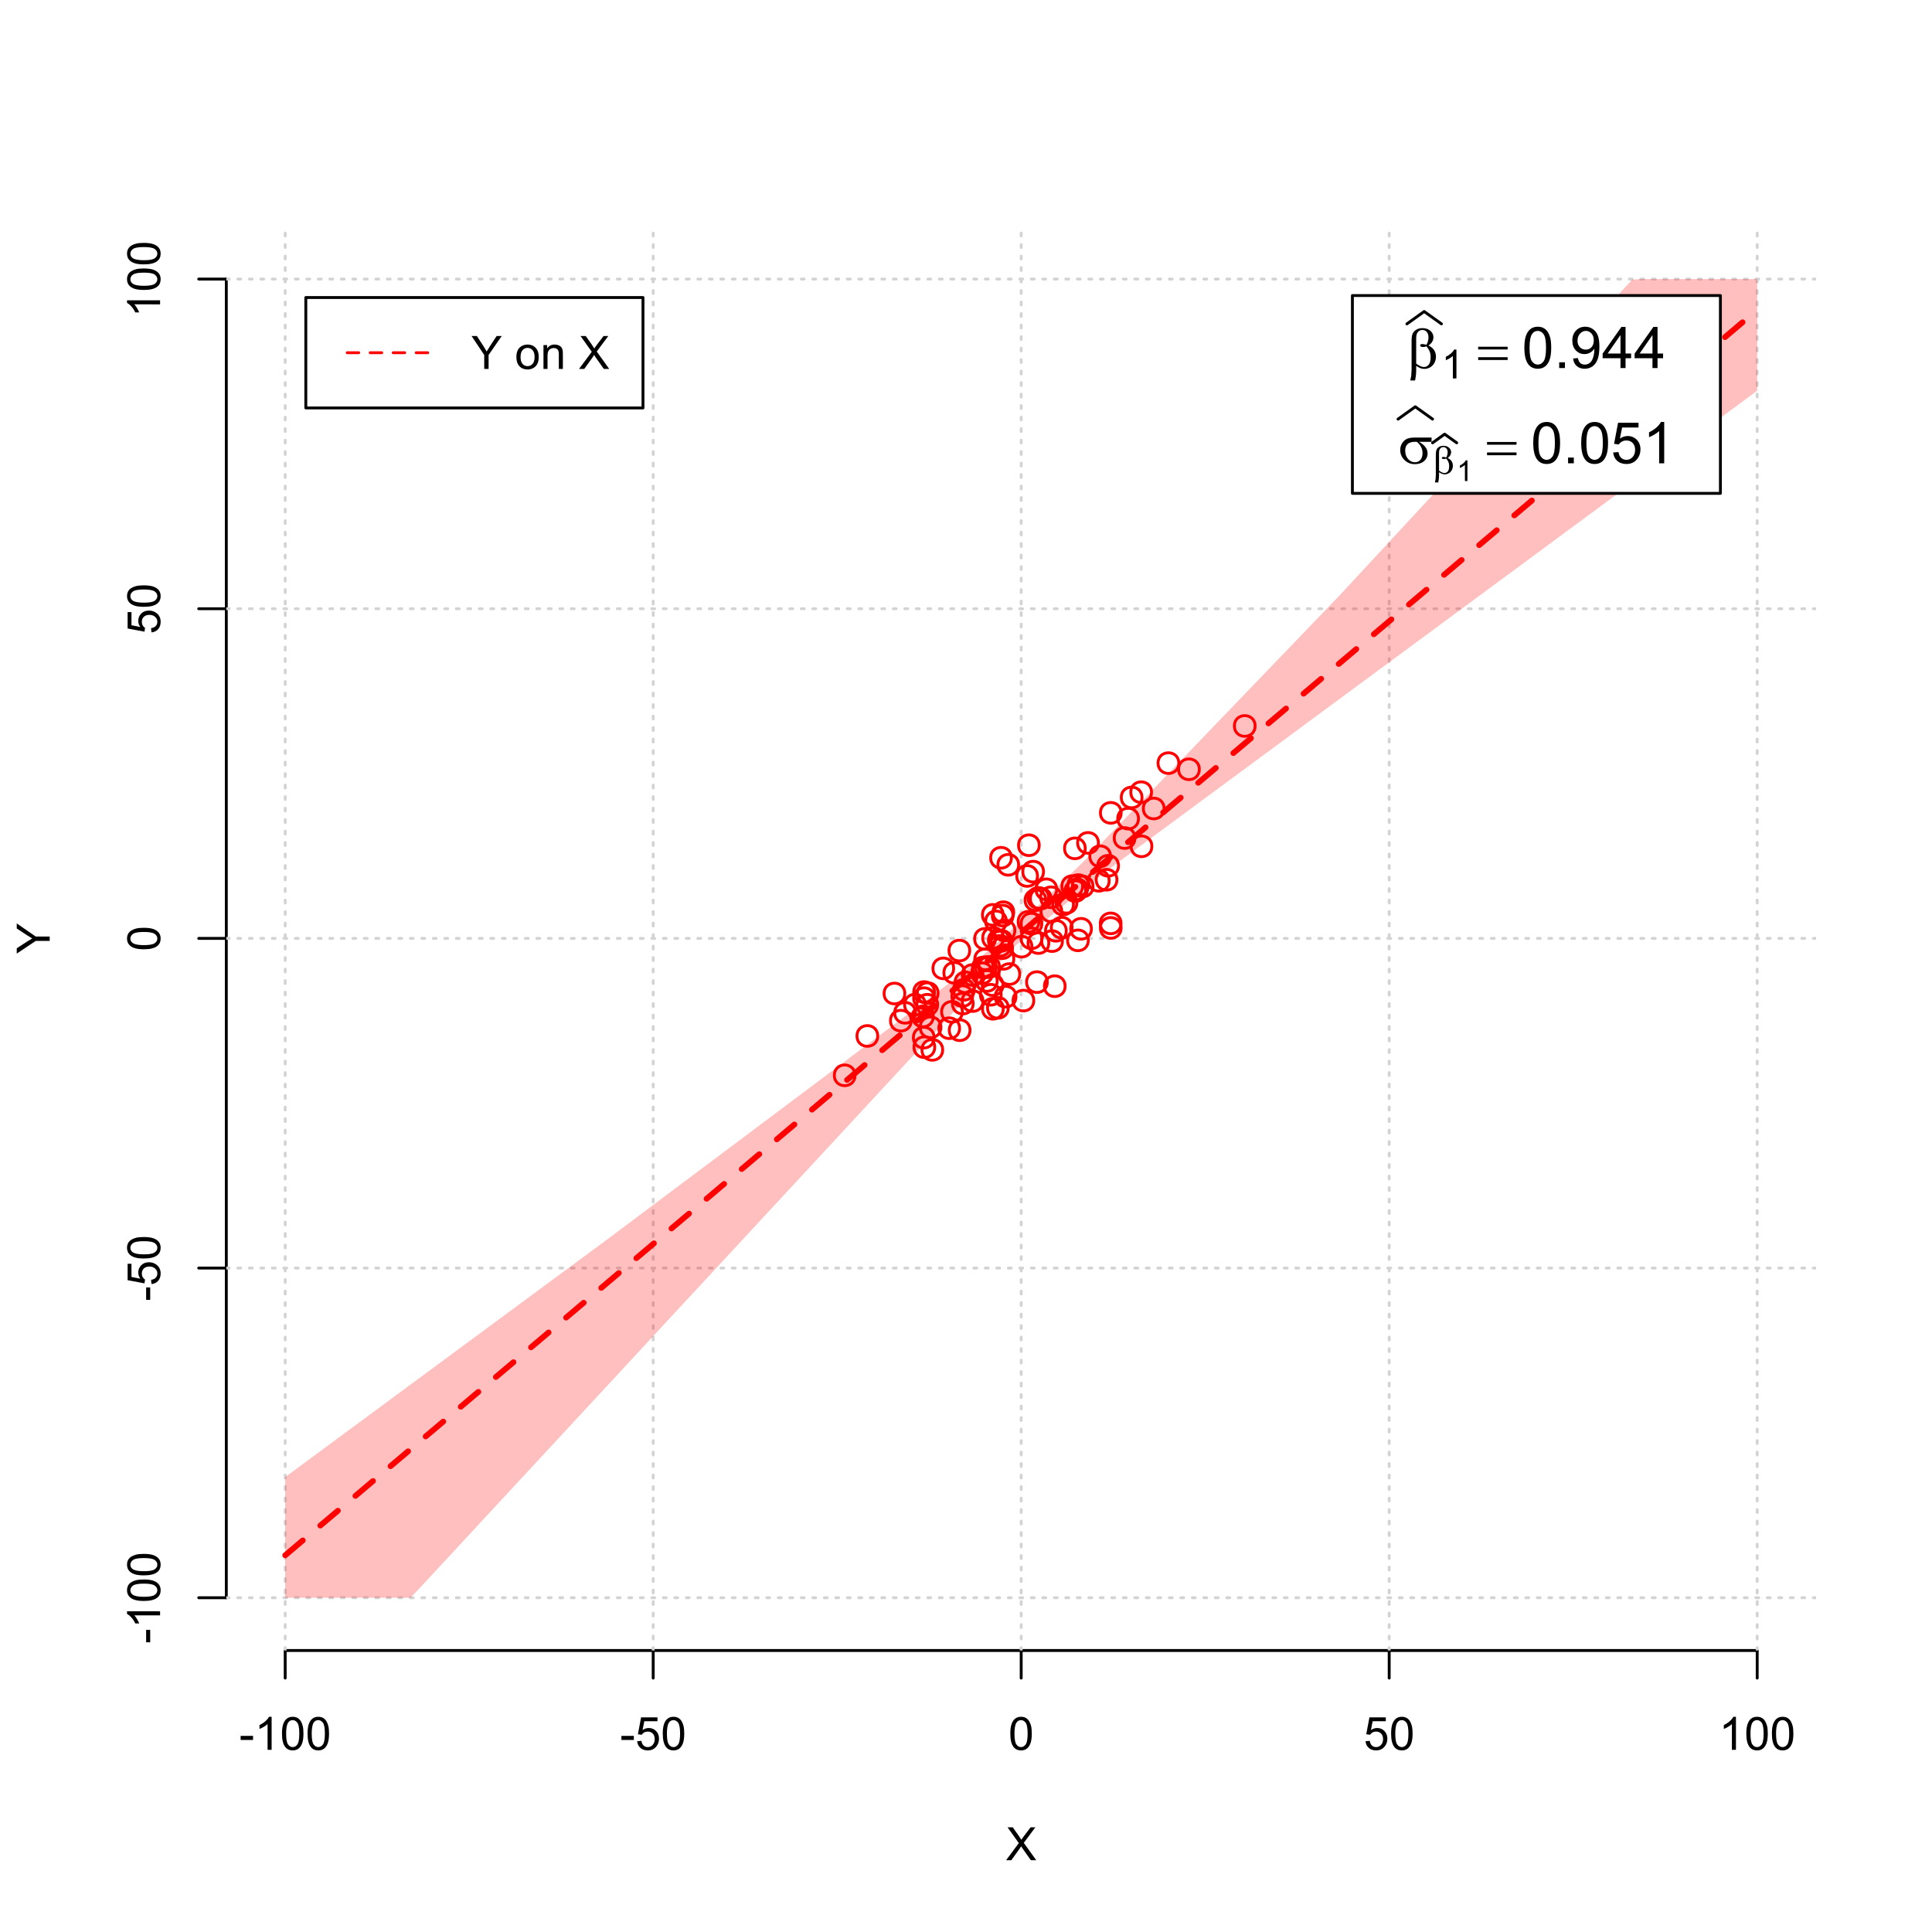 <?xml version="1.0" encoding="UTF-8"?>
<svg xmlns="http://www.w3.org/2000/svg" xmlns:xlink="http://www.w3.org/1999/xlink" width="504pt" height="504pt" viewBox="0 0 504 504" version="1.1">
<defs>
<g>
<symbol overflow="visible" id="glyph0-0">
<path style="stroke:none;" d="M 1.5 0 L 1.5 -7.5 L 7.5 -7.5 L 7.5 0 Z M 1.688 -0.188 L 7.312 -0.188 L 7.312 -7.312 L 1.688 -7.312 Z M 1.688 -0.188 "/>
</symbol>
<symbol overflow="visible" id="glyph0-1">
<path style="stroke:none;" d="M 0.055 0 L 3.375 -4.477 L 0.445 -8.59 L 1.797 -8.59 L 3.359 -6.387 C 3.68 -5.93 3.91 -5.578 4.047 -5.332 C 4.238 -5.645 4.465 -5.969 4.727 -6.312 L 6.457 -8.59 L 7.695 -8.59 L 4.676 -4.539 L 7.93 0 L 6.523 0 L 4.359 -3.062 C 4.238 -3.238 4.113 -3.43 3.984 -3.641 C 3.789 -3.324 3.652 -3.109 3.574 -2.992 L 1.418 0 Z M 0.055 0 "/>
</symbol>
<symbol overflow="visible" id="glyph0-2">
<path style="stroke:none;" d="M 0.383 -2.578 L 0.383 -3.641 L 3.621 -3.641 L 3.621 -2.578 Z M 0.383 -2.578 "/>
</symbol>
<symbol overflow="visible" id="glyph0-3">
<path style="stroke:none;" d="M 4.469 0 L 3.414 0 L 3.414 -6.719 C 3.16 -6.477 2.828 -6.234 2.414 -5.996 C 2 -5.75 1.629 -5.57 1.305 -5.449 L 1.305 -6.469 C 1.895 -6.742 2.41 -7.078 2.852 -7.477 C 3.293 -7.871 3.605 -8.254 3.789 -8.625 L 4.469 -8.625 Z M 4.469 0 "/>
</symbol>
<symbol overflow="visible" id="glyph0-4">
<path style="stroke:none;" d="M 0.5 -4.234 C 0.496 -5.246 0.602 -6.062 0.812 -6.688 C 1.02 -7.305 1.328 -7.785 1.742 -8.121 C 2.148 -8.457 2.668 -8.625 3.297 -8.625 C 3.758 -8.625 4.164 -8.531 4.512 -8.348 C 4.855 -8.16 5.141 -7.891 5.371 -7.543 C 5.594 -7.191 5.773 -6.766 5.906 -6.266 C 6.035 -5.762 6.098 -5.086 6.102 -4.234 C 6.098 -3.227 5.996 -2.414 5.789 -1.797 C 5.578 -1.176 5.266 -0.695 4.859 -0.359 C 4.445 -0.02 3.926 0.145 3.297 0.148 C 2.465 0.145 1.816 -0.148 1.348 -0.742 C 0.781 -1.457 0.496 -2.621 0.5 -4.234 Z M 1.582 -4.234 C 1.582 -2.824 1.746 -1.887 2.074 -1.418 C 2.402 -0.949 2.809 -0.715 3.297 -0.719 C 3.777 -0.715 4.184 -0.949 4.52 -1.422 C 4.848 -1.887 5.016 -2.824 5.016 -4.234 C 5.016 -5.648 4.848 -6.59 4.52 -7.055 C 4.184 -7.516 3.773 -7.746 3.289 -7.75 C 2.801 -7.746 2.414 -7.543 2.125 -7.137 C 1.762 -6.613 1.582 -5.645 1.582 -4.234 Z M 1.582 -4.234 "/>
</symbol>
<symbol overflow="visible" id="glyph0-5">
<path style="stroke:none;" d="M 0.5 -2.25 L 1.605 -2.344 C 1.684 -1.805 1.871 -1.398 2.176 -1.125 C 2.473 -0.852 2.836 -0.715 3.258 -0.719 C 3.766 -0.715 4.195 -0.906 4.547 -1.293 C 4.898 -1.672 5.074 -2.18 5.074 -2.82 C 5.074 -3.414 4.902 -3.891 4.566 -4.242 C 4.227 -4.59 3.785 -4.762 3.242 -4.766 C 2.898 -4.762 2.594 -4.684 2.32 -4.531 C 2.047 -4.375 1.832 -4.176 1.676 -3.93 L 0.688 -4.062 L 1.516 -8.473 L 5.789 -8.473 L 5.789 -7.465 L 2.359 -7.465 L 1.898 -5.156 C 2.414 -5.516 2.953 -5.695 3.523 -5.695 C 4.27 -5.695 4.902 -5.434 5.422 -4.914 C 5.934 -4.395 6.191 -3.727 6.195 -2.914 C 6.191 -2.133 5.965 -1.461 5.516 -0.898 C 4.961 -0.199 4.211 0.145 3.258 0.148 C 2.477 0.145 1.836 -0.07 1.344 -0.508 C 0.844 -0.941 0.562 -1.523 0.5 -2.25 Z M 0.5 -2.25 "/>
</symbol>
<symbol overflow="visible" id="glyph0-6">
<path style="stroke:none;" d="M 3.344 0 L 3.344 -3.641 L 0.035 -8.59 L 1.418 -8.59 L 3.109 -6 C 3.418 -5.516 3.711 -5.031 3.984 -4.547 C 4.242 -4.992 4.555 -5.496 4.922 -6.062 L 6.586 -8.59 L 7.91 -8.59 L 4.484 -3.641 L 4.484 0 Z M 3.344 0 "/>
</symbol>
<symbol overflow="visible" id="glyph0-7">
<path style="stroke:none;" d=""/>
</symbol>
<symbol overflow="visible" id="glyph0-8">
<path style="stroke:none;" d="M 0.398 -3.109 C 0.398 -4.262 0.719 -5.117 1.359 -5.672 C 1.895 -6.133 2.547 -6.363 3.316 -6.363 C 4.172 -6.363 4.871 -6.082 5.414 -5.52 C 5.953 -4.957 6.223 -4.184 6.227 -3.199 C 6.223 -2.398 6.102 -1.766 5.867 -1.309 C 5.625 -0.848 5.277 -0.492 4.82 -0.238 C 4.359 0.016 3.859 0.141 3.316 0.141 C 2.441 0.141 1.734 -0.137 1.203 -0.695 C 0.664 -1.254 0.398 -2.059 0.398 -3.109 Z M 1.484 -3.109 C 1.48 -2.309 1.656 -1.711 2.004 -1.32 C 2.348 -0.922 2.785 -0.727 3.316 -0.727 C 3.84 -0.727 4.273 -0.926 4.621 -1.324 C 4.969 -1.723 5.145 -2.328 5.145 -3.148 C 5.145 -3.914 4.969 -4.496 4.617 -4.895 C 4.266 -5.289 3.832 -5.488 3.316 -5.492 C 2.785 -5.488 2.348 -5.293 2.004 -4.898 C 1.656 -4.5 1.48 -3.902 1.484 -3.109 Z M 1.484 -3.109 "/>
</symbol>
<symbol overflow="visible" id="glyph0-9">
<path style="stroke:none;" d="M 0.789 0 L 0.789 -6.223 L 1.742 -6.223 L 1.742 -5.336 C 2.195 -6.02 2.855 -6.363 3.719 -6.363 C 4.09 -6.363 4.434 -6.293 4.754 -6.16 C 5.066 -6.023 5.305 -5.848 5.461 -5.633 C 5.617 -5.41 5.727 -5.152 5.789 -4.852 C 5.828 -4.656 5.848 -4.312 5.848 -3.828 L 5.848 0 L 4.793 0 L 4.793 -3.785 C 4.793 -4.215 4.75 -4.535 4.668 -4.75 C 4.586 -4.961 4.441 -5.129 4.234 -5.258 C 4.023 -5.383 3.777 -5.449 3.5 -5.449 C 3.047 -5.449 2.66 -5.305 2.332 -5.02 C 2.004 -4.734 1.84 -4.195 1.844 -3.398 L 1.844 0 Z M 0.789 0 "/>
</symbol>
<symbol overflow="visible" id="glyph1-0">
<path style="stroke:none;" d="M 0 -1.5 L -7.5 -1.5 L -7.5 -7.5 L 0 -7.5 Z M -0.188 -1.688 L -0.188 -7.312 L -7.312 -7.312 L -7.312 -1.688 Z M -0.188 -1.688 "/>
</symbol>
<symbol overflow="visible" id="glyph1-1">
<path style="stroke:none;" d="M 0 -3.344 L -3.641 -3.348 L -8.59 -0.035 L -8.59 -1.418 L -6 -3.113 C -5.516 -3.422 -5.031 -3.715 -4.547 -3.984 C -4.992 -4.242 -5.496 -4.555 -6.062 -4.922 L -8.59 -6.586 L -8.59 -7.91 L -3.637 -4.484 L 0 -4.484 Z M 0 -3.344 "/>
</symbol>
<symbol overflow="visible" id="glyph1-2">
<path style="stroke:none;" d="M -2.578 -0.383 L -3.641 -0.383 L -3.641 -3.621 L -2.578 -3.621 Z M -2.578 -0.383 "/>
</symbol>
<symbol overflow="visible" id="glyph1-3">
<path style="stroke:none;" d="M 0 -4.469 L 0 -3.414 L -6.719 -3.418 C -6.477 -3.16 -6.234 -2.828 -5.996 -2.418 C -5.75 -2.004 -5.57 -1.633 -5.449 -1.309 L -6.469 -1.309 C -6.742 -1.895 -7.078 -2.41 -7.477 -2.852 C -7.871 -3.293 -8.254 -3.605 -8.625 -3.793 L -8.625 -4.473 Z M 0 -4.469 "/>
</symbol>
<symbol overflow="visible" id="glyph1-4">
<path style="stroke:none;" d="M -4.234 -0.5 C -5.246 -0.496 -6.062 -0.602 -6.688 -0.812 C -7.305 -1.02 -7.785 -1.328 -8.121 -1.742 C -8.457 -2.152 -8.625 -2.672 -8.625 -3.301 C -8.625 -3.758 -8.531 -4.164 -8.348 -4.512 C -8.16 -4.859 -7.891 -5.145 -7.543 -5.371 C -7.191 -5.594 -6.766 -5.773 -6.266 -5.906 C -5.762 -6.035 -5.086 -6.098 -4.234 -6.102 C -3.223 -6.098 -2.41 -5.996 -1.793 -5.789 C -1.176 -5.578 -0.695 -5.266 -0.359 -4.859 C -0.02 -4.445 0.145 -3.926 0.148 -3.297 C 0.145 -2.465 -0.148 -1.816 -0.742 -1.348 C -1.457 -0.781 -2.621 -0.496 -4.234 -0.5 Z M -4.234 -1.582 C -2.824 -1.582 -1.887 -1.746 -1.418 -2.074 C -0.949 -2.402 -0.715 -2.809 -0.719 -3.297 C -0.715 -3.777 -0.949 -4.184 -1.422 -4.52 C -1.887 -4.848 -2.824 -5.016 -4.234 -5.016 C -5.648 -5.016 -6.59 -4.848 -7.055 -4.52 C -7.516 -4.188 -7.746 -3.777 -7.75 -3.289 C -7.746 -2.801 -7.543 -2.414 -7.137 -2.129 C -6.613 -1.762 -5.645 -1.582 -4.234 -1.582 Z M -4.234 -1.582 "/>
</symbol>
<symbol overflow="visible" id="glyph1-5">
<path style="stroke:none;" d="M -2.25 -0.5 L -2.344 -1.605 C -1.805 -1.684 -1.398 -1.871 -1.125 -2.176 C -0.852 -2.473 -0.715 -2.836 -0.719 -3.258 C -0.715 -3.766 -0.906 -4.195 -1.293 -4.547 C -1.672 -4.898 -2.18 -5.074 -2.816 -5.074 C -3.414 -5.074 -3.891 -4.902 -4.242 -4.566 C -4.59 -4.227 -4.762 -3.785 -4.766 -3.242 C -4.762 -2.898 -4.684 -2.594 -4.531 -2.32 C -4.375 -2.047 -4.176 -1.832 -3.93 -1.676 L -4.062 -0.688 L -8.473 -1.52 L -8.473 -5.789 L -7.465 -5.789 L -7.465 -2.363 L -5.156 -1.898 C -5.516 -2.414 -5.695 -2.953 -5.695 -3.523 C -5.695 -4.27 -5.434 -4.902 -4.914 -5.422 C -4.395 -5.934 -3.727 -6.191 -2.91 -6.195 C -2.133 -6.191 -1.461 -5.965 -0.895 -5.516 C -0.199 -4.961 0.145 -4.211 0.148 -3.258 C 0.145 -2.477 -0.07 -1.836 -0.508 -1.344 C -0.941 -0.848 -1.523 -0.566 -2.25 -0.5 Z M -2.25 -0.5 "/>
</symbol>
<symbol overflow="visible" id="glyph2-0">
<path style="stroke:none;" d="M 0.754 0 L 0.754 -9.375 L 8.254 -9.375 L 8.254 0 Z M 0.988 -0.234 L 8.02 -0.234 L 8.02 -9.141 L 0.988 -9.141 Z M 0.988 -0.234 "/>
</symbol>
<symbol overflow="visible" id="glyph2-1">
<path style="stroke:none;" d="M 2.418 -0.57 L 2.418 0.668 C 2.414 1.457 2.316 2.312 2.125 3.238 L 0.887 3.238 C 1.016 2.629 1.094 2.215 1.121 2 C 1.18 1.312 1.211 0.812 1.215 0.5 L 1.215 -6.988 C 1.211 -7.859 1.297 -8.508 1.473 -8.93 C 1.645 -9.352 1.957 -9.703 2.41 -9.988 C 2.859 -10.27 3.402 -10.41 4.035 -10.414 C 4.906 -10.41 5.605 -10.176 6.129 -9.711 C 6.652 -9.238 6.914 -8.684 6.914 -8.043 C 6.914 -7.625 6.805 -7.23 6.594 -6.855 C 6.379 -6.48 6.051 -6.156 5.609 -5.891 C 6.914 -5.262 7.57 -4.289 7.574 -2.973 C 7.57 -2.383 7.434 -1.836 7.164 -1.332 C 6.887 -0.82 6.512 -0.434 6.035 -0.172 C 5.555 0.094 5.059 0.223 4.555 0.227 C 4.227 0.223 3.906 0.168 3.586 0.059 C 3.266 -0.051 2.875 -0.258 2.418 -0.57 Z M 2.418 -1.148 C 2.891 -0.816 3.305 -0.578 3.656 -0.434 C 3.918 -0.324 4.18 -0.27 4.445 -0.27 C 4.938 -0.27 5.352 -0.473 5.688 -0.879 C 6.02 -1.285 6.188 -1.93 6.188 -2.82 C 6.188 -3.375 6.105 -3.863 5.949 -4.281 C 5.785 -4.695 5.508 -5.152 5.113 -5.656 C 4.773 -5.539 4.484 -5.484 4.242 -5.484 C 3.945 -5.484 3.738 -5.527 3.621 -5.617 C 3.5 -5.703 3.438 -5.797 3.441 -5.902 C 3.438 -5.992 3.484 -6.078 3.578 -6.152 C 3.668 -6.223 3.816 -6.258 4.027 -6.262 C 4.262 -6.258 4.625 -6.195 5.113 -6.07 C 5.453 -6.75 5.625 -7.391 5.625 -8 C 5.625 -8.609 5.473 -9.086 5.172 -9.426 C 4.867 -9.758 4.492 -9.926 4.043 -9.93 C 3.477 -9.926 3.035 -9.688 2.727 -9.215 C 2.516 -8.895 2.414 -8.383 2.418 -7.684 Z M 2.418 -1.148 "/>
</symbol>
<symbol overflow="visible" id="glyph2-2">
<path style="stroke:none;" d="M 0.27 -5.559 L 7.961 -5.559 L 7.961 -4.848 L 0.27 -4.848 Z M 0.27 -2.828 L 7.961 -2.828 L 7.961 -2.102 L 0.27 -2.102 Z M 0.27 -2.828 "/>
</symbol>
<symbol overflow="visible" id="glyph2-3">
<path style="stroke:none;" d="M 8.746 -5.602 L 5.465 -5.602 C 6.199 -5.191 6.758 -4.734 7.141 -4.238 C 7.52 -3.738 7.711 -3.164 7.711 -2.512 C 7.711 -1.758 7.406 -1.113 6.801 -0.578 C 6.195 -0.043 5.387 0.223 4.371 0.227 C 3.301 0.223 2.398 -0.137 1.668 -0.863 C 0.934 -1.59 0.566 -2.469 0.57 -3.5 C 0.566 -4.117 0.723 -4.68 1.031 -5.184 C 1.336 -5.688 1.723 -6.066 2.199 -6.324 C 2.668 -6.578 3.391 -6.707 4.367 -6.711 L 8.746 -6.711 Z M 4.914 -5.602 C 4.707 -5.605 4.551 -5.605 4.445 -5.609 C 3.566 -5.605 2.918 -5.41 2.5 -5.023 C 2.074 -4.629 1.863 -4.078 1.867 -3.367 C 1.863 -2.434 2.113 -1.684 2.621 -1.117 C 3.121 -0.551 3.719 -0.27 4.41 -0.27 C 4.984 -0.27 5.457 -0.473 5.828 -0.887 C 6.199 -1.297 6.387 -1.895 6.387 -2.672 C 6.387 -3.797 5.895 -4.773 4.914 -5.602 Z M 4.914 -5.602 "/>
</symbol>
<symbol overflow="visible" id="glyph3-0">
<path style="stroke:none;" d="M 1.312 0 L 1.312 -6.562 L 6.562 -6.562 L 6.562 0 Z M 1.477 -0.164 L 6.398 -0.164 L 6.398 -6.398 L 1.477 -6.398 Z M 1.477 -0.164 "/>
</symbol>
<symbol overflow="visible" id="glyph3-1">
<path style="stroke:none;" d="M 3.91 0 L 2.988 0 L 2.988 -5.879 C 2.766 -5.664 2.473 -5.453 2.113 -5.242 C 1.75 -5.027 1.426 -4.871 1.145 -4.77 L 1.145 -5.66 C 1.656 -5.902 2.109 -6.195 2.496 -6.539 C 2.883 -6.883 3.156 -7.219 3.316 -7.547 L 3.91 -7.547 Z M 3.91 0 "/>
</symbol>
<symbol overflow="visible" id="glyph4-0">
<path style="stroke:none;" d="M 1.875 0 L 1.875 -9.375 L 9.375 -9.375 L 9.375 0 Z M 2.109 -0.234 L 9.141 -0.234 L 9.141 -9.141 L 2.109 -9.141 Z M 2.109 -0.234 "/>
</symbol>
<symbol overflow="visible" id="glyph4-1">
<path style="stroke:none;" d="M 0.621 -5.297 C 0.621 -6.562 0.75 -7.582 1.012 -8.359 C 1.273 -9.133 1.664 -9.73 2.18 -10.152 C 2.695 -10.57 3.344 -10.781 4.125 -10.781 C 4.699 -10.781 5.203 -10.664 5.641 -10.434 C 6.074 -10.199 6.434 -9.863 6.715 -9.43 C 6.996 -8.988 7.219 -8.457 7.383 -7.832 C 7.543 -7.203 7.621 -6.359 7.625 -5.297 C 7.621 -4.035 7.492 -3.016 7.234 -2.246 C 6.973 -1.469 6.586 -0.871 6.074 -0.449 C 5.559 -0.027 4.91 0.18 4.125 0.184 C 3.086 0.18 2.27 -0.188 1.684 -0.93 C 0.973 -1.82 0.621 -3.277 0.621 -5.297 Z M 1.977 -5.297 C 1.973 -3.531 2.18 -2.355 2.594 -1.777 C 3.004 -1.191 3.516 -0.902 4.125 -0.902 C 4.727 -0.902 5.234 -1.195 5.648 -1.781 C 6.062 -2.367 6.27 -3.539 6.27 -5.297 C 6.27 -7.062 6.062 -8.234 5.648 -8.816 C 5.234 -9.398 4.719 -9.691 4.109 -9.691 C 3.5 -9.691 3.02 -9.434 2.66 -8.922 C 2.203 -8.262 1.973 -7.055 1.977 -5.297 Z M 1.977 -5.297 "/>
</symbol>
<symbol overflow="visible" id="glyph4-2">
<path style="stroke:none;" d="M 1.363 0 L 1.363 -1.5 L 2.863 -1.5 L 2.863 0 Z M 1.363 0 "/>
</symbol>
<symbol overflow="visible" id="glyph4-3">
<path style="stroke:none;" d="M 0.82 -2.484 L 2.086 -2.602 C 2.195 -2.004 2.398 -1.57 2.703 -1.305 C 3 -1.035 3.391 -0.902 3.867 -0.902 C 4.273 -0.902 4.629 -0.992 4.934 -1.18 C 5.238 -1.359 5.488 -1.609 5.684 -1.922 C 5.879 -2.23 6.039 -2.648 6.172 -3.176 C 6.301 -3.703 6.367 -4.238 6.371 -4.789 C 6.367 -4.844 6.367 -4.934 6.363 -5.055 C 6.098 -4.629 5.738 -4.289 5.285 -4.031 C 4.828 -3.77 4.332 -3.637 3.801 -3.641 C 2.91 -3.637 2.156 -3.961 1.543 -4.605 C 0.926 -5.25 0.621 -6.098 0.621 -7.156 C 0.621 -8.242 0.941 -9.121 1.582 -9.785 C 2.223 -10.449 3.027 -10.781 4 -10.781 C 4.695 -10.781 5.332 -10.59 5.914 -10.215 C 6.488 -9.836 6.93 -9.301 7.23 -8.609 C 7.531 -7.91 7.68 -6.906 7.684 -5.59 C 7.68 -4.215 7.531 -3.121 7.234 -2.309 C 6.934 -1.496 6.492 -0.875 5.906 -0.453 C 5.316 -0.027 4.625 0.18 3.836 0.184 C 2.996 0.18 2.309 -0.051 1.777 -0.516 C 1.242 -0.98 0.926 -1.637 0.82 -2.484 Z M 6.219 -7.223 C 6.215 -7.977 6.016 -8.578 5.613 -9.023 C 5.207 -9.469 4.723 -9.691 4.16 -9.691 C 3.574 -9.691 3.062 -9.449 2.629 -8.973 C 2.191 -8.488 1.973 -7.871 1.977 -7.113 C 1.973 -6.426 2.18 -5.867 2.594 -5.445 C 3.004 -5.016 3.516 -4.805 4.125 -4.805 C 4.734 -4.805 5.234 -5.016 5.629 -5.445 C 6.02 -5.867 6.215 -6.461 6.219 -7.223 Z M 6.219 -7.223 "/>
</symbol>
<symbol overflow="visible" id="glyph4-4">
<path style="stroke:none;" d="M 4.848 0 L 4.848 -2.57 L 0.191 -2.57 L 0.191 -3.781 L 5.09 -10.738 L 6.168 -10.738 L 6.168 -3.781 L 7.617 -3.781 L 7.617 -2.57 L 6.168 -2.57 L 6.168 0 Z M 4.848 -3.781 L 4.848 -8.621 L 1.488 -3.781 Z M 4.848 -3.781 "/>
</symbol>
<symbol overflow="visible" id="glyph4-5">
<path style="stroke:none;" d="M 0.621 -2.812 L 2.008 -2.93 C 2.105 -2.254 2.344 -1.746 2.719 -1.41 C 3.094 -1.07 3.543 -0.902 4.07 -0.902 C 4.703 -0.902 5.242 -1.141 5.684 -1.617 C 6.121 -2.094 6.34 -2.727 6.344 -3.523 C 6.34 -4.273 6.129 -4.867 5.707 -5.301 C 5.285 -5.734 4.73 -5.953 4.051 -5.953 C 3.621 -5.953 3.238 -5.855 2.898 -5.664 C 2.555 -5.469 2.285 -5.219 2.094 -4.914 L 0.855 -5.074 L 1.898 -10.59 L 7.234 -10.59 L 7.234 -9.332 L 2.953 -9.332 L 2.375 -6.445 C 3.016 -6.891 3.691 -7.113 4.402 -7.117 C 5.336 -7.113 6.129 -6.789 6.773 -6.145 C 7.418 -5.492 7.738 -4.656 7.742 -3.641 C 7.738 -2.664 7.457 -1.824 6.891 -1.121 C 6.203 -0.25 5.262 0.18 4.07 0.184 C 3.094 0.18 2.297 -0.09 1.68 -0.637 C 1.059 -1.18 0.707 -1.906 0.621 -2.812 Z M 0.621 -2.812 "/>
</symbol>
<symbol overflow="visible" id="glyph4-6">
<path style="stroke:none;" d="M 5.59 0 L 4.27 0 L 4.27 -8.402 C 3.949 -8.098 3.531 -7.793 3.02 -7.492 C 2.504 -7.188 2.043 -6.961 1.633 -6.812 L 1.633 -8.086 C 2.367 -8.43 3.012 -8.848 3.566 -9.344 C 4.117 -9.836 4.508 -10.316 4.738 -10.781 L 5.59 -10.781 Z M 5.59 0 "/>
</symbol>
<symbol overflow="visible" id="glyph5-0">
<path style="stroke:none;" d="M 0.527 0 L 0.527 -6.562 L 5.777 -6.562 L 5.777 0 Z M 0.691 -0.164 L 5.613 -0.164 L 5.613 -6.398 L 0.691 -6.398 Z M 0.691 -0.164 "/>
</symbol>
<symbol overflow="visible" id="glyph5-1">
<path style="stroke:none;" d="M 1.691 -0.398 L 1.691 0.465 C 1.688 1.016 1.621 1.617 1.488 2.266 L 0.621 2.266 C 0.711 1.84 0.766 1.551 0.785 1.398 C 0.828 0.918 0.848 0.566 0.852 0.348 L 0.852 -4.891 C 0.848 -5.5 0.91 -5.953 1.031 -6.25 C 1.152 -6.543 1.371 -6.789 1.688 -6.992 C 2.004 -7.188 2.383 -7.289 2.824 -7.289 C 3.434 -7.289 3.922 -7.125 4.289 -6.797 C 4.656 -6.469 4.84 -6.078 4.84 -5.629 C 4.84 -5.336 4.766 -5.059 4.617 -4.801 C 4.469 -4.535 4.238 -4.309 3.926 -4.121 C 4.84 -3.68 5.297 -3 5.301 -2.082 C 5.297 -1.668 5.199 -1.285 5.012 -0.93 C 4.816 -0.574 4.555 -0.305 4.223 -0.117 C 3.887 0.066 3.543 0.156 3.188 0.16 C 2.957 0.156 2.73 0.117 2.508 0.039 C 2.281 -0.039 2.008 -0.184 1.691 -0.398 Z M 1.691 -0.805 C 2.02 -0.57 2.309 -0.402 2.559 -0.301 C 2.742 -0.223 2.926 -0.188 3.113 -0.191 C 3.453 -0.188 3.742 -0.328 3.98 -0.617 C 4.211 -0.898 4.328 -1.352 4.332 -1.973 C 4.328 -2.359 4.273 -2.699 4.164 -2.996 C 4.051 -3.285 3.855 -3.605 3.578 -3.957 C 3.34 -3.875 3.137 -3.836 2.969 -3.84 C 2.762 -3.836 2.617 -3.867 2.535 -3.93 C 2.449 -3.988 2.406 -4.055 2.41 -4.133 C 2.406 -4.195 2.441 -4.254 2.508 -4.305 C 2.57 -4.355 2.672 -4.383 2.82 -4.383 C 2.984 -4.383 3.238 -4.336 3.578 -4.25 C 3.816 -4.719 3.938 -5.168 3.938 -5.598 C 3.938 -6.027 3.828 -6.363 3.617 -6.598 C 3.402 -6.832 3.141 -6.949 2.828 -6.953 C 2.43 -6.949 2.121 -6.781 1.906 -6.449 C 1.758 -6.227 1.688 -5.871 1.691 -5.379 Z M 1.691 -0.805 "/>
</symbol>
<symbol overflow="visible" id="glyph6-0">
<path style="stroke:none;" d="M 0.938 0 L 0.938 -4.688 L 4.688 -4.688 L 4.688 0 Z M 1.055 -0.117 L 4.57 -0.117 L 4.57 -4.57 L 1.055 -4.57 Z M 1.055 -0.117 "/>
</symbol>
<symbol overflow="visible" id="glyph6-1">
<path style="stroke:none;" d="M 2.793 0 L 2.137 0 L 2.137 -4.199 C 1.977 -4.047 1.77 -3.895 1.512 -3.746 C 1.254 -3.59 1.02 -3.477 0.816 -3.406 L 0.816 -4.043 C 1.184 -4.215 1.508 -4.422 1.781 -4.672 C 2.055 -4.914 2.25 -5.156 2.371 -5.391 L 2.793 -5.391 Z M 2.793 0 "/>
</symbol>
</g>
<clipPath id="clip1">
  <path d="M 74 59.039 L 75 59.039 L 75 430.559 L 74 430.559 Z M 74 59.039 "/>
</clipPath>
<clipPath id="clip2">
  <path d="M 170 59.039 L 171 59.039 L 171 430.559 L 170 430.559 Z M 170 59.039 "/>
</clipPath>
<clipPath id="clip3">
  <path d="M 266 59.039 L 267 59.039 L 267 430.559 L 266 430.559 Z M 266 59.039 "/>
</clipPath>
<clipPath id="clip4">
  <path d="M 362 59.039 L 363 59.039 L 363 430.559 L 362 430.559 Z M 362 59.039 "/>
</clipPath>
<clipPath id="clip5">
  <path d="M 458 59.039 L 459 59.039 L 459 430.559 L 458 430.559 Z M 458 59.039 "/>
</clipPath>
<clipPath id="clip6">
  <path d="M 59.039 416 L 473.758 416 L 473.758 418 L 59.039 418 Z M 59.039 416 "/>
</clipPath>
<clipPath id="clip7">
  <path d="M 59.039 330 L 473.758 330 L 473.758 332 L 59.039 332 Z M 59.039 330 "/>
</clipPath>
<clipPath id="clip8">
  <path d="M 59.039 244 L 473.758 244 L 473.758 246 L 59.039 246 Z M 59.039 244 "/>
</clipPath>
<clipPath id="clip9">
  <path d="M 59.039 158 L 473.758 158 L 473.758 160 L 59.039 160 Z M 59.039 158 "/>
</clipPath>
<clipPath id="clip10">
  <path d="M 59.039 72 L 473.758 72 L 473.758 74 L 59.039 74 Z M 59.039 72 "/>
</clipPath>
</defs>
<g id="surface1921">
<rect x="0" y="0" width="504" height="504" style="fill:rgb(100%,100%,100%);fill-opacity:1;stroke:none;"/>
<g style="fill:rgb(0%,0%,0%);fill-opacity:1;">
  <use xlink:href="#glyph0-1" x="262.398" y="485.281"/>
</g>
<g style="fill:rgb(0%,0%,0%);fill-opacity:1;">
  <use xlink:href="#glyph1-1" x="12.961" y="248.801"/>
</g>
<path style="fill:none;stroke-width:0.75;stroke-linecap:round;stroke-linejoin:round;stroke:rgb(0%,0%,0%);stroke-opacity:1;stroke-miterlimit:10;" d="M 74.398 430.559 L 458.398 430.559 "/>
<path style="fill:none;stroke-width:0.75;stroke-linecap:round;stroke-linejoin:round;stroke:rgb(0%,0%,0%);stroke-opacity:1;stroke-miterlimit:10;" d="M 74.398 430.559 L 74.398 437.762 "/>
<path style="fill:none;stroke-width:0.75;stroke-linecap:round;stroke-linejoin:round;stroke:rgb(0%,0%,0%);stroke-opacity:1;stroke-miterlimit:10;" d="M 170.398 430.559 L 170.398 437.762 "/>
<path style="fill:none;stroke-width:0.75;stroke-linecap:round;stroke-linejoin:round;stroke:rgb(0%,0%,0%);stroke-opacity:1;stroke-miterlimit:10;" d="M 266.398 430.559 L 266.398 437.762 "/>
<path style="fill:none;stroke-width:0.75;stroke-linecap:round;stroke-linejoin:round;stroke:rgb(0%,0%,0%);stroke-opacity:1;stroke-miterlimit:10;" d="M 362.398 430.559 L 362.398 437.762 "/>
<path style="fill:none;stroke-width:0.75;stroke-linecap:round;stroke-linejoin:round;stroke:rgb(0%,0%,0%);stroke-opacity:1;stroke-miterlimit:10;" d="M 458.398 430.559 L 458.398 437.762 "/>
<g style="fill:rgb(0%,0%,0%);fill-opacity:1;">
  <use xlink:href="#glyph0-2" x="62.391" y="456.48"/>
  <use xlink:href="#glyph0-3" x="66.387" y="456.48"/>
  <use xlink:href="#glyph0-4" x="73.061" y="456.48"/>
  <use xlink:href="#glyph0-4" x="79.734" y="456.48"/>
</g>
<g style="fill:rgb(0%,0%,0%);fill-opacity:1;">
  <use xlink:href="#glyph0-2" x="161.727" y="456.48"/>
  <use xlink:href="#glyph0-5" x="165.723" y="456.48"/>
  <use xlink:href="#glyph0-4" x="172.396" y="456.48"/>
</g>
<g style="fill:rgb(0%,0%,0%);fill-opacity:1;">
  <use xlink:href="#glyph0-4" x="263.062" y="456.48"/>
</g>
<g style="fill:rgb(0%,0%,0%);fill-opacity:1;">
  <use xlink:href="#glyph0-5" x="355.727" y="456.48"/>
  <use xlink:href="#glyph0-4" x="362.4" y="456.48"/>
</g>
<g style="fill:rgb(0%,0%,0%);fill-opacity:1;">
  <use xlink:href="#glyph0-3" x="448.387" y="456.48"/>
  <use xlink:href="#glyph0-4" x="455.061" y="456.48"/>
  <use xlink:href="#glyph0-4" x="461.734" y="456.48"/>
</g>
<path style="fill:none;stroke-width:0.75;stroke-linecap:round;stroke-linejoin:round;stroke:rgb(0%,0%,0%);stroke-opacity:1;stroke-miterlimit:10;" d="M 59.039 416.801 L 59.039 72.801 "/>
<path style="fill:none;stroke-width:0.75;stroke-linecap:round;stroke-linejoin:round;stroke:rgb(0%,0%,0%);stroke-opacity:1;stroke-miterlimit:10;" d="M 59.039 416.801 L 51.84 416.801 "/>
<path style="fill:none;stroke-width:0.75;stroke-linecap:round;stroke-linejoin:round;stroke:rgb(0%,0%,0%);stroke-opacity:1;stroke-miterlimit:10;" d="M 59.039 330.801 L 51.84 330.801 "/>
<path style="fill:none;stroke-width:0.75;stroke-linecap:round;stroke-linejoin:round;stroke:rgb(0%,0%,0%);stroke-opacity:1;stroke-miterlimit:10;" d="M 59.039 244.801 L 51.84 244.801 "/>
<path style="fill:none;stroke-width:0.75;stroke-linecap:round;stroke-linejoin:round;stroke:rgb(0%,0%,0%);stroke-opacity:1;stroke-miterlimit:10;" d="M 59.039 158.801 L 51.84 158.801 "/>
<path style="fill:none;stroke-width:0.75;stroke-linecap:round;stroke-linejoin:round;stroke:rgb(0%,0%,0%);stroke-opacity:1;stroke-miterlimit:10;" d="M 59.039 72.801 L 51.84 72.801 "/>
<g style="fill:rgb(0%,0%,0%);fill-opacity:1;">
  <use xlink:href="#glyph1-2" x="41.762" y="428.809"/>
  <use xlink:href="#glyph1-3" x="41.762" y="424.812"/>
  <use xlink:href="#glyph1-4" x="41.762" y="418.139"/>
  <use xlink:href="#glyph1-4" x="41.762" y="411.465"/>
</g>
<g style="fill:rgb(0%,0%,0%);fill-opacity:1;">
  <use xlink:href="#glyph1-2" x="41.762" y="339.473"/>
  <use xlink:href="#glyph1-5" x="41.762" y="335.477"/>
  <use xlink:href="#glyph1-4" x="41.762" y="328.803"/>
</g>
<g style="fill:rgb(0%,0%,0%);fill-opacity:1;">
  <use xlink:href="#glyph1-4" x="41.762" y="248.137"/>
</g>
<g style="fill:rgb(0%,0%,0%);fill-opacity:1;">
  <use xlink:href="#glyph1-5" x="41.762" y="165.473"/>
  <use xlink:href="#glyph1-4" x="41.762" y="158.799"/>
</g>
<g style="fill:rgb(0%,0%,0%);fill-opacity:1;">
  <use xlink:href="#glyph1-3" x="41.762" y="82.812"/>
  <use xlink:href="#glyph1-4" x="41.762" y="76.139"/>
  <use xlink:href="#glyph1-4" x="41.762" y="69.465"/>
</g>
<g clip-path="url(#clip1)" clip-rule="nonzero">
<path style="fill:none;stroke-width:0.75;stroke-linecap:round;stroke-linejoin:round;stroke:rgb(82.745%,82.745%,82.745%);stroke-opacity:1;stroke-dasharray:0.75,2.25;stroke-miterlimit:10;" d="M 74.398 430.559 L 74.398 59.039 "/>
</g>
<g clip-path="url(#clip2)" clip-rule="nonzero">
<path style="fill:none;stroke-width:0.75;stroke-linecap:round;stroke-linejoin:round;stroke:rgb(82.745%,82.745%,82.745%);stroke-opacity:1;stroke-dasharray:0.75,2.25;stroke-miterlimit:10;" d="M 170.398 430.559 L 170.398 59.039 "/>
</g>
<g clip-path="url(#clip3)" clip-rule="nonzero">
<path style="fill:none;stroke-width:0.75;stroke-linecap:round;stroke-linejoin:round;stroke:rgb(82.745%,82.745%,82.745%);stroke-opacity:1;stroke-dasharray:0.75,2.25;stroke-miterlimit:10;" d="M 266.398 430.559 L 266.398 59.039 "/>
</g>
<g clip-path="url(#clip4)" clip-rule="nonzero">
<path style="fill:none;stroke-width:0.75;stroke-linecap:round;stroke-linejoin:round;stroke:rgb(82.745%,82.745%,82.745%);stroke-opacity:1;stroke-dasharray:0.75,2.25;stroke-miterlimit:10;" d="M 362.398 430.559 L 362.398 59.039 "/>
</g>
<g clip-path="url(#clip5)" clip-rule="nonzero">
<path style="fill:none;stroke-width:0.75;stroke-linecap:round;stroke-linejoin:round;stroke:rgb(82.745%,82.745%,82.745%);stroke-opacity:1;stroke-dasharray:0.75,2.25;stroke-miterlimit:10;" d="M 458.398 430.559 L 458.398 59.039 "/>
</g>
<g clip-path="url(#clip6)" clip-rule="nonzero">
<path style="fill:none;stroke-width:0.75;stroke-linecap:round;stroke-linejoin:round;stroke:rgb(82.745%,82.745%,82.745%);stroke-opacity:1;stroke-dasharray:0.75,2.25;stroke-miterlimit:10;" d="M 59.039 416.801 L 473.762 416.801 "/>
</g>
<g clip-path="url(#clip7)" clip-rule="nonzero">
<path style="fill:none;stroke-width:0.75;stroke-linecap:round;stroke-linejoin:round;stroke:rgb(82.745%,82.745%,82.745%);stroke-opacity:1;stroke-dasharray:0.75,2.25;stroke-miterlimit:10;" d="M 59.039 330.801 L 473.762 330.801 "/>
</g>
<g clip-path="url(#clip8)" clip-rule="nonzero">
<path style="fill:none;stroke-width:0.75;stroke-linecap:round;stroke-linejoin:round;stroke:rgb(82.745%,82.745%,82.745%);stroke-opacity:1;stroke-dasharray:0.75,2.25;stroke-miterlimit:10;" d="M 59.039 244.801 L 473.762 244.801 "/>
</g>
<g clip-path="url(#clip9)" clip-rule="nonzero">
<path style="fill:none;stroke-width:0.75;stroke-linecap:round;stroke-linejoin:round;stroke:rgb(82.745%,82.745%,82.745%);stroke-opacity:1;stroke-dasharray:0.75,2.25;stroke-miterlimit:10;" d="M 59.039 158.801 L 473.762 158.801 "/>
</g>
<g clip-path="url(#clip10)" clip-rule="nonzero">
<path style="fill:none;stroke-width:0.75;stroke-linecap:round;stroke-linejoin:round;stroke:rgb(82.745%,82.745%,82.745%);stroke-opacity:1;stroke-dasharray:0.75,2.25;stroke-miterlimit:10;" d="M 59.039 72.801 L 473.762 72.801 "/>
</g>
<path style=" stroke:none;fill-rule:nonzero;fill:rgb(100%,0%,0%);fill-opacity:0.251;" d="M 74.398 416.801 L 74.398 385.324 L 76.32 383.91 L 78.238 382.492 L 80.16 381.074 L 82.078 379.656 L 84 378.242 L 85.922 376.824 L 87.84 375.406 L 89.762 373.988 L 91.68 372.574 L 93.602 371.156 L 95.52 369.738 L 97.441 368.32 L 99.359 366.906 L 101.281 365.488 L 103.199 364.07 L 105.121 362.652 L 107.039 361.238 L 108.961 359.82 L 110.879 358.402 L 112.801 356.984 L 114.719 355.57 L 116.641 354.152 L 118.559 352.734 L 120.48 351.316 L 122.398 349.902 L 124.32 348.484 L 126.238 347.066 L 128.16 345.648 L 130.078 344.23 L 132 342.816 L 133.922 341.398 L 135.84 339.98 L 137.762 338.562 L 139.68 337.148 L 141.602 335.73 L 143.52 334.312 L 145.441 332.895 L 147.359 331.48 L 149.281 330.062 L 151.199 328.645 L 153.121 327.227 L 155.039 325.812 L 156.961 324.395 L 158.879 322.969 L 160.801 321.531 L 162.719 320.094 L 164.641 318.656 L 166.559 317.215 L 168.48 315.777 L 170.398 314.34 L 172.32 312.902 L 174.238 311.461 L 176.16 310.023 L 178.078 308.586 L 180 307.148 L 181.922 305.707 L 183.84 304.27 L 185.762 302.832 L 187.68 301.395 L 189.602 299.957 L 191.52 298.516 L 193.441 297.078 L 195.359 295.641 L 197.281 294.203 L 199.199 292.762 L 201.121 291.324 L 203.039 289.887 L 204.961 288.449 L 206.879 287.008 L 208.801 285.57 L 210.719 284.133 L 212.641 282.695 L 214.559 281.254 L 216.48 279.816 L 218.398 278.379 L 220.32 276.941 L 222.238 275.5 L 224.16 274.062 L 226.078 272.625 L 228 271.188 L 229.922 269.746 L 231.84 268.309 L 233.762 266.871 L 235.68 265.434 L 237.602 263.992 L 239.52 262.555 L 241.441 261.117 L 243.359 259.68 L 245.281 258.238 L 247.199 256.801 L 249.121 255.348 L 251.039 253.793 L 252.961 252.184 L 254.879 250.535 L 256.801 248.883 L 258.719 247.172 L 260.641 245.441 L 262.559 243.711 L 264.48 241.98 L 266.398 240.25 L 268.32 238.52 L 270.238 236.793 L 272.16 234.973 L 274.078 233.105 L 277.922 229.363 L 279.84 227.492 L 281.762 225.621 L 283.68 223.746 L 285.602 221.75 L 287.52 219.75 L 289.441 217.754 L 291.359 215.758 L 293.281 213.762 L 295.199 211.762 L 297.121 209.766 L 299.039 207.77 L 300.961 205.77 L 302.879 203.773 L 304.801 201.777 L 306.719 199.781 L 308.641 197.781 L 310.559 195.785 L 312.48 193.789 L 314.398 191.793 L 316.32 189.793 L 318.238 187.797 L 320.16 185.801 L 322.078 183.801 L 325.922 179.809 L 327.84 177.812 L 329.762 175.812 L 331.68 173.816 L 333.602 171.82 L 335.52 169.824 L 337.441 167.824 L 339.359 165.828 L 341.281 163.832 L 343.199 161.832 L 345.121 159.836 L 347.039 157.84 L 348.961 155.844 L 350.879 153.789 L 352.801 151.719 L 354.719 149.648 L 356.641 147.574 L 358.559 145.504 L 360.48 143.43 L 362.398 141.359 L 364.32 139.289 L 366.238 137.215 L 368.16 135.145 L 370.078 133.07 L 373.922 128.93 L 375.84 126.855 L 377.762 124.785 L 379.68 122.711 L 381.602 120.641 L 383.52 118.57 L 385.441 116.496 L 387.359 114.426 L 389.281 112.352 L 391.199 110.281 L 393.121 108.211 L 395.039 106.137 L 396.961 104.066 L 398.879 101.992 L 400.801 99.922 L 402.719 97.852 L 404.641 95.777 L 406.559 93.707 L 408.48 91.633 L 410.398 89.562 L 412.32 87.492 L 414.238 85.418 L 416.16 83.348 L 418.078 81.273 L 420 79.203 L 421.922 77.129 L 423.84 75.059 L 425.762 72.988 L 427.68 72.801 L 458.398 72.801 L 458.398 101.922 L 456.48 103.34 L 454.559 104.754 L 452.641 106.172 L 450.719 107.59 L 448.801 109.008 L 446.879 110.422 L 444.961 111.84 L 443.039 113.258 L 441.121 114.676 L 439.199 116.09 L 437.281 117.508 L 435.359 118.926 L 433.441 120.344 L 431.52 121.762 L 429.602 123.176 L 427.68 124.594 L 425.762 126.012 L 423.84 127.43 L 421.922 128.844 L 418.078 131.68 L 416.16 133.098 L 414.238 134.512 L 412.32 135.93 L 410.398 137.348 L 408.48 138.766 L 406.559 140.18 L 404.641 141.598 L 402.719 143.016 L 400.801 144.434 L 398.879 145.848 L 396.961 147.266 L 395.039 148.684 L 393.121 150.102 L 391.199 151.516 L 389.281 152.934 L 387.359 154.352 L 385.441 155.77 L 383.52 157.184 L 381.602 158.602 L 379.68 160.02 L 377.762 161.438 L 375.84 162.855 L 373.922 164.27 L 370.078 167.105 L 368.16 168.523 L 366.238 169.938 L 364.32 171.355 L 362.398 172.773 L 360.48 174.191 L 358.559 175.605 L 356.641 177.023 L 354.719 178.441 L 352.801 179.859 L 350.879 181.273 L 348.961 182.691 L 347.039 184.109 L 345.121 185.527 L 343.199 186.941 L 341.281 188.359 L 339.359 189.777 L 337.441 191.195 L 335.52 192.609 L 333.602 194.027 L 331.68 195.445 L 329.762 196.863 L 327.84 198.277 L 325.922 199.695 L 322.078 202.531 L 320.16 203.945 L 318.238 205.363 L 316.32 206.781 L 314.398 208.199 L 312.48 209.617 L 310.559 211.031 L 308.641 212.449 L 306.719 213.867 L 304.801 215.285 L 302.879 216.699 L 300.961 218.117 L 299.039 219.535 L 297.121 220.953 L 295.199 222.367 L 293.281 223.785 L 291.359 225.203 L 289.441 226.621 L 287.52 228.102 L 285.602 229.648 L 283.68 231.195 L 281.762 232.738 L 279.84 234.285 L 277.922 235.832 L 276 237.406 L 274.078 239 L 272.16 240.594 L 270.238 242.191 L 268.32 243.785 L 266.398 245.379 L 264.48 247.059 L 262.559 249.098 L 260.641 251.168 L 258.719 253.242 L 256.801 255.312 L 254.879 257.387 L 252.961 259.457 L 251.039 261.531 L 249.121 263.602 L 247.199 265.672 L 245.281 267.746 L 243.359 269.816 L 241.441 271.891 L 239.52 273.961 L 237.602 276.031 L 235.68 278.105 L 233.762 280.176 L 231.84 282.25 L 229.922 284.32 L 228 286.391 L 226.078 288.465 L 224.16 290.535 L 222.238 292.609 L 220.32 294.68 L 218.398 296.75 L 216.48 298.824 L 214.559 300.895 L 212.641 302.969 L 210.719 305.039 L 208.801 307.109 L 206.879 309.184 L 204.961 311.254 L 203.039 313.328 L 201.121 315.398 L 199.199 317.469 L 197.281 319.543 L 195.359 321.613 L 193.441 323.688 L 191.52 325.758 L 189.602 327.828 L 187.68 329.902 L 185.762 331.973 L 183.84 334.047 L 181.922 336.117 L 180 338.191 L 178.078 340.262 L 176.16 342.332 L 174.238 344.406 L 172.32 346.477 L 170.398 348.551 L 168.48 350.621 L 166.559 352.691 L 164.641 354.766 L 162.719 356.836 L 160.801 358.91 L 158.879 360.98 L 156.961 363.051 L 155.039 365.125 L 153.121 367.195 L 151.199 369.27 L 149.281 371.34 L 147.359 373.41 L 145.441 375.484 L 143.52 377.555 L 141.602 379.629 L 139.68 381.699 L 137.762 383.77 L 135.84 385.844 L 133.922 387.914 L 132 389.988 L 130.078 392.059 L 128.16 394.129 L 126.238 396.203 L 124.32 398.273 L 122.398 400.348 L 120.48 402.418 L 118.559 404.488 L 116.641 406.562 L 114.719 408.633 L 112.801 410.707 L 110.879 412.777 L 108.961 414.848 L 107.039 416.801 Z M 74.398 416.801 "/>
<path style="fill:none;stroke-width:0.75;stroke-linecap:round;stroke-linejoin:round;stroke:rgb(100%,0%,0%);stroke-opacity:1;stroke-miterlimit:10;" d="M 272.219 227.387 C 272.219 230.988 266.82 230.988 266.82 227.387 C 266.82 223.789 272.219 223.789 272.219 227.387 "/>
<path style="fill:none;stroke-width:0.75;stroke-linecap:round;stroke-linejoin:round;stroke:rgb(100%,0%,0%);stroke-opacity:1;stroke-miterlimit:10;" d="M 266.012 254.102 C 266.012 257.699 260.613 257.699 260.613 254.102 C 260.613 250.5 266.012 250.5 266.012 254.102 "/>
<path style="fill:none;stroke-width:0.75;stroke-linecap:round;stroke-linejoin:round;stroke:rgb(100%,0%,0%);stroke-opacity:1;stroke-miterlimit:10;" d="M 300.398 206.66 C 300.398 210.258 294.996 210.258 294.996 206.66 C 294.996 203.059 300.398 203.059 300.398 206.66 "/>
<path style="fill:none;stroke-width:0.75;stroke-linecap:round;stroke-linejoin:round;stroke:rgb(100%,0%,0%);stroke-opacity:1;stroke-miterlimit:10;" d="M 297.91 208.031 C 297.91 211.633 292.512 211.633 292.512 208.031 C 292.512 204.434 297.91 204.434 297.91 208.031 "/>
<path style="fill:none;stroke-width:0.75;stroke-linecap:round;stroke-linejoin:round;stroke:rgb(100%,0%,0%);stroke-opacity:1;stroke-miterlimit:10;" d="M 282.422 231.164 C 282.422 234.766 277.02 234.766 277.02 231.164 C 277.02 227.566 282.422 227.566 282.422 231.164 "/>
<path style="fill:none;stroke-width:0.75;stroke-linecap:round;stroke-linejoin:round;stroke:rgb(100%,0%,0%);stroke-opacity:1;stroke-miterlimit:10;" d="M 244.598 262.109 C 244.598 265.711 239.199 265.711 239.199 262.109 C 239.199 258.512 244.598 258.512 244.598 262.109 "/>
<path style="fill:none;stroke-width:0.75;stroke-linecap:round;stroke-linejoin:round;stroke:rgb(100%,0%,0%);stroke-opacity:1;stroke-miterlimit:10;" d="M 260.723 252.25 C 260.723 255.852 255.324 255.852 255.324 252.25 C 255.324 248.648 260.723 248.648 260.723 252.25 "/>
<path style="fill:none;stroke-width:0.75;stroke-linecap:round;stroke-linejoin:round;stroke:rgb(100%,0%,0%);stroke-opacity:1;stroke-miterlimit:10;" d="M 244.703 259.066 C 244.703 262.668 239.301 262.668 239.301 259.066 C 239.301 255.469 244.703 255.469 244.703 259.066 "/>
<path style="fill:none;stroke-width:0.75;stroke-linecap:round;stroke-linejoin:round;stroke:rgb(100%,0%,0%);stroke-opacity:1;stroke-miterlimit:10;" d="M 243.68 270.688 C 243.68 274.289 238.277 274.289 238.277 270.688 C 238.277 267.086 243.68 267.086 243.68 270.688 "/>
<path style="fill:none;stroke-width:0.75;stroke-linecap:round;stroke-linejoin:round;stroke:rgb(100%,0%,0%);stroke-opacity:1;stroke-miterlimit:10;" d="M 289.703 223.375 C 289.703 226.977 284.305 226.977 284.305 223.375 C 284.305 219.773 289.703 219.773 289.703 223.375 "/>
<path style="fill:none;stroke-width:0.75;stroke-linecap:round;stroke-linejoin:round;stroke:rgb(100%,0%,0%);stroke-opacity:1;stroke-miterlimit:10;" d="M 263.902 245.414 C 263.902 249.016 258.504 249.016 258.504 245.414 C 258.504 241.812 263.902 241.812 263.902 245.414 "/>
<path style="fill:none;stroke-width:0.75;stroke-linecap:round;stroke-linejoin:round;stroke:rgb(100%,0%,0%);stroke-opacity:1;stroke-miterlimit:10;" d="M 243.836 273.176 C 243.836 276.777 238.438 276.777 238.438 273.176 C 238.438 269.574 243.836 269.574 243.836 273.176 "/>
<path style="fill:none;stroke-width:0.75;stroke-linecap:round;stroke-linejoin:round;stroke:rgb(100%,0%,0%);stroke-opacity:1;stroke-miterlimit:10;" d="M 269.676 261.023 C 269.676 264.621 264.277 264.621 264.277 261.023 C 264.277 257.422 269.676 257.422 269.676 261.023 "/>
<path style="fill:none;stroke-width:0.75;stroke-linecap:round;stroke-linejoin:round;stroke:rgb(100%,0%,0%);stroke-opacity:1;stroke-miterlimit:10;" d="M 253.867 261.801 C 253.867 265.402 248.465 265.402 248.465 261.801 C 248.465 258.203 253.867 258.203 253.867 261.801 "/>
<path style="fill:none;stroke-width:0.75;stroke-linecap:round;stroke-linejoin:round;stroke:rgb(100%,0%,0%);stroke-opacity:1;stroke-miterlimit:10;" d="M 285.137 231.254 C 285.137 234.855 279.734 234.855 279.734 231.254 C 279.734 227.656 285.137 227.656 285.137 231.254 "/>
<path style="fill:none;stroke-width:0.75;stroke-linecap:round;stroke-linejoin:round;stroke:rgb(100%,0%,0%);stroke-opacity:1;stroke-miterlimit:10;" d="M 312.863 200.68 C 312.863 204.281 307.461 204.281 307.461 200.68 C 307.461 197.082 312.863 197.082 312.863 200.68 "/>
<path style="fill:none;stroke-width:0.75;stroke-linecap:round;stroke-linejoin:round;stroke:rgb(100%,0%,0%);stroke-opacity:1;stroke-miterlimit:10;" d="M 271.773 244.773 C 271.773 248.375 266.375 248.375 266.375 244.773 C 266.375 241.172 271.773 241.172 271.773 244.773 "/>
<path style="fill:none;stroke-width:0.75;stroke-linecap:round;stroke-linejoin:round;stroke:rgb(100%,0%,0%);stroke-opacity:1;stroke-miterlimit:10;" d="M 245.453 268 C 245.453 271.598 240.055 271.598 240.055 268 C 240.055 264.398 245.453 264.398 245.453 268 "/>
<path style="fill:none;stroke-width:0.75;stroke-linecap:round;stroke-linejoin:round;stroke:rgb(100%,0%,0%);stroke-opacity:1;stroke-miterlimit:10;" d="M 251.047 263.949 C 251.047 267.547 245.648 267.547 245.648 263.949 C 245.648 260.348 251.047 260.348 251.047 263.949 "/>
<path style="fill:none;stroke-width:0.75;stroke-linecap:round;stroke-linejoin:round;stroke:rgb(100%,0%,0%);stroke-opacity:1;stroke-miterlimit:10;" d="M 265.039 260.004 C 265.039 263.602 259.641 263.602 259.641 260.004 C 259.641 256.402 265.039 256.402 265.039 260.004 "/>
<path style="fill:none;stroke-width:0.75;stroke-linecap:round;stroke-linejoin:round;stroke:rgb(100%,0%,0%);stroke-opacity:1;stroke-miterlimit:10;" d="M 248.777 252.621 C 248.777 256.219 243.375 256.219 243.375 252.621 C 243.375 249.02 248.777 249.02 248.777 252.621 "/>
<path style="fill:none;stroke-width:0.75;stroke-linecap:round;stroke-linejoin:round;stroke:rgb(100%,0%,0%);stroke-opacity:1;stroke-miterlimit:10;" d="M 271.016 240.445 C 271.016 244.047 265.613 244.047 265.613 240.445 C 265.613 236.844 271.016 236.844 271.016 240.445 "/>
<path style="fill:none;stroke-width:0.75;stroke-linecap:round;stroke-linejoin:round;stroke:rgb(100%,0%,0%);stroke-opacity:1;stroke-miterlimit:10;" d="M 238.809 264.211 C 238.809 267.809 233.406 267.809 233.406 264.211 C 233.406 260.609 238.809 260.609 238.809 264.211 "/>
<path style="fill:none;stroke-width:0.75;stroke-linecap:round;stroke-linejoin:round;stroke:rgb(100%,0%,0%);stroke-opacity:1;stroke-miterlimit:10;" d="M 271.773 240.945 C 271.773 244.547 266.375 244.547 266.375 240.945 C 266.375 237.348 271.773 237.348 271.773 240.945 "/>
<path style="fill:none;stroke-width:0.75;stroke-linecap:round;stroke-linejoin:round;stroke:rgb(100%,0%,0%);stroke-opacity:1;stroke-miterlimit:10;" d="M 261.645 256.988 C 261.645 260.59 256.242 260.59 256.242 256.988 C 256.242 253.387 261.645 253.387 261.645 256.988 "/>
<path style="fill:none;stroke-width:0.75;stroke-linecap:round;stroke-linejoin:round;stroke:rgb(100%,0%,0%);stroke-opacity:1;stroke-miterlimit:10;" d="M 263.02 262.914 C 263.02 266.516 257.621 266.516 257.621 262.914 C 257.621 259.316 263.02 259.316 263.02 262.914 "/>
<path style="fill:none;stroke-width:0.75;stroke-linecap:round;stroke-linejoin:round;stroke:rgb(100%,0%,0%);stroke-opacity:1;stroke-miterlimit:10;" d="M 307.508 199.07 C 307.508 202.672 302.105 202.672 302.105 199.07 C 302.105 195.473 307.508 195.473 307.508 199.07 "/>
<path style="fill:none;stroke-width:0.75;stroke-linecap:round;stroke-linejoin:round;stroke:rgb(100%,0%,0%);stroke-opacity:1;stroke-miterlimit:10;" d="M 251.633 253.773 C 251.633 257.371 246.234 257.371 246.234 253.773 C 246.234 250.172 251.633 250.172 251.633 253.773 "/>
<path style="fill:none;stroke-width:0.75;stroke-linecap:round;stroke-linejoin:round;stroke:rgb(100%,0%,0%);stroke-opacity:1;stroke-miterlimit:10;" d="M 276.973 237.75 C 276.973 241.348 271.574 241.348 271.574 237.75 C 271.574 234.148 276.973 234.148 276.973 237.75 "/>
<path style="fill:none;stroke-width:0.75;stroke-linecap:round;stroke-linejoin:round;stroke:rgb(100%,0%,0%);stroke-opacity:1;stroke-miterlimit:10;" d="M 284.711 242.297 C 284.711 245.898 279.312 245.898 279.312 242.297 C 279.312 238.699 284.711 238.699 284.711 242.297 "/>
<path style="fill:none;stroke-width:0.75;stroke-linecap:round;stroke-linejoin:round;stroke:rgb(100%,0%,0%);stroke-opacity:1;stroke-miterlimit:10;" d="M 300.488 220.777 C 300.488 224.379 295.09 224.379 295.09 220.777 C 295.09 217.18 300.488 217.18 300.488 220.777 "/>
<path style="fill:none;stroke-width:0.75;stroke-linecap:round;stroke-linejoin:round;stroke:rgb(100%,0%,0%);stroke-opacity:1;stroke-miterlimit:10;" d="M 263.844 223.766 C 263.844 227.367 258.441 227.367 258.441 223.766 C 258.441 220.164 263.844 220.164 263.844 223.766 "/>
<path style="fill:none;stroke-width:0.75;stroke-linecap:round;stroke-linejoin:round;stroke:rgb(100%,0%,0%);stroke-opacity:1;stroke-miterlimit:10;" d="M 292.441 240.883 C 292.441 244.48 287.039 244.48 287.039 240.883 C 287.039 237.281 292.441 237.281 292.441 240.883 "/>
<path style="fill:none;stroke-width:0.75;stroke-linecap:round;stroke-linejoin:round;stroke:rgb(100%,0%,0%);stroke-opacity:1;stroke-miterlimit:10;" d="M 264.742 242.723 C 264.742 246.32 259.344 246.32 259.344 242.723 C 259.344 239.121 264.742 239.121 264.742 242.723 "/>
<path style="fill:none;stroke-width:0.75;stroke-linecap:round;stroke-linejoin:round;stroke:rgb(100%,0%,0%);stroke-opacity:1;stroke-miterlimit:10;" d="M 243.777 258.797 C 243.777 262.398 238.375 262.398 238.375 258.797 C 238.375 255.199 243.777 255.199 243.777 258.797 "/>
<path style="fill:none;stroke-width:0.75;stroke-linecap:round;stroke-linejoin:round;stroke:rgb(100%,0%,0%);stroke-opacity:1;stroke-miterlimit:10;" d="M 259.871 252.305 C 259.871 255.906 254.469 255.906 254.469 252.305 C 254.469 248.707 259.871 248.707 259.871 252.305 "/>
<path style="fill:none;stroke-width:0.75;stroke-linecap:round;stroke-linejoin:round;stroke:rgb(100%,0%,0%);stroke-opacity:1;stroke-miterlimit:10;" d="M 273.57 234.238 C 273.57 237.84 268.168 237.84 268.168 234.238 C 268.168 230.637 273.57 230.637 273.57 234.238 "/>
<path style="fill:none;stroke-width:0.75;stroke-linecap:round;stroke-linejoin:round;stroke:rgb(100%,0%,0%);stroke-opacity:1;stroke-miterlimit:10;" d="M 291.367 229.496 C 291.367 233.094 285.969 233.094 285.969 229.496 C 285.969 225.895 291.367 225.895 291.367 229.496 "/>
<path style="fill:none;stroke-width:0.75;stroke-linecap:round;stroke-linejoin:round;stroke:rgb(100%,0%,0%);stroke-opacity:1;stroke-miterlimit:10;" d="M 259.113 252.398 C 259.113 256 253.715 256 253.715 252.398 C 253.715 248.801 259.113 248.801 259.113 252.398 "/>
<path style="fill:none;stroke-width:0.75;stroke-linecap:round;stroke-linejoin:round;stroke:rgb(100%,0%,0%);stroke-opacity:1;stroke-miterlimit:10;" d="M 283.215 232.453 C 283.215 236.055 277.816 236.055 277.816 232.453 C 277.816 228.852 283.215 228.852 283.215 232.453 "/>
<path style="fill:none;stroke-width:0.75;stroke-linecap:round;stroke-linejoin:round;stroke:rgb(100%,0%,0%);stroke-opacity:1;stroke-miterlimit:10;" d="M 289.344 229.766 C 289.344 233.367 283.945 233.367 283.945 229.766 C 283.945 226.168 289.344 226.168 289.344 229.766 "/>
<path style="fill:none;stroke-width:0.75;stroke-linecap:round;stroke-linejoin:round;stroke:rgb(100%,0%,0%);stroke-opacity:1;stroke-miterlimit:10;" d="M 241.391 262.078 C 241.391 265.676 235.988 265.676 235.988 262.078 C 235.988 258.477 241.391 258.477 241.391 262.078 "/>
<path style="fill:none;stroke-width:0.75;stroke-linecap:round;stroke-linejoin:round;stroke:rgb(100%,0%,0%);stroke-opacity:1;stroke-miterlimit:10;" d="M 279.672 242 C 279.672 245.598 274.27 245.598 274.27 242 C 274.27 238.398 279.672 238.398 279.672 242 "/>
<path style="fill:none;stroke-width:0.75;stroke-linecap:round;stroke-linejoin:round;stroke:rgb(100%,0%,0%);stroke-opacity:1;stroke-miterlimit:10;" d="M 303.672 210.914 C 303.672 214.512 298.27 214.512 298.27 210.914 C 298.27 207.312 303.672 207.312 303.672 210.914 "/>
<path style="fill:none;stroke-width:0.75;stroke-linecap:round;stroke-linejoin:round;stroke:rgb(100%,0%,0%);stroke-opacity:1;stroke-miterlimit:10;" d="M 253.047 268.746 C 253.047 272.348 247.648 272.348 247.648 268.746 C 247.648 265.145 253.047 265.145 253.047 268.746 "/>
<path style="fill:none;stroke-width:0.75;stroke-linecap:round;stroke-linejoin:round;stroke:rgb(100%,0%,0%);stroke-opacity:1;stroke-miterlimit:10;" d="M 270.645 228.512 C 270.645 232.109 265.242 232.109 265.242 228.512 C 265.242 224.91 270.645 224.91 270.645 228.512 "/>
<path style="fill:none;stroke-width:0.75;stroke-linecap:round;stroke-linejoin:round;stroke:rgb(100%,0%,0%);stroke-opacity:1;stroke-miterlimit:10;" d="M 280.914 235.5 C 280.914 239.102 275.516 239.102 275.516 235.5 C 275.516 231.902 280.914 231.902 280.914 235.5 "/>
<path style="fill:none;stroke-width:0.75;stroke-linecap:round;stroke-linejoin:round;stroke:rgb(100%,0%,0%);stroke-opacity:1;stroke-miterlimit:10;" d="M 250.32 268.223 C 250.32 271.82 244.922 271.82 244.922 268.223 C 244.922 264.621 250.32 264.621 250.32 268.223 "/>
<path style="fill:none;stroke-width:0.75;stroke-linecap:round;stroke-linejoin:round;stroke:rgb(100%,0%,0%);stroke-opacity:1;stroke-miterlimit:10;" d="M 271.105 220.496 C 271.105 224.094 265.707 224.094 265.707 220.496 C 265.707 216.895 271.105 216.895 271.105 220.496 "/>
<path style="fill:none;stroke-width:0.75;stroke-linecap:round;stroke-linejoin:round;stroke:rgb(100%,0%,0%);stroke-opacity:1;stroke-miterlimit:10;" d="M 296.074 218.617 C 296.074 222.219 290.676 222.219 290.676 218.617 C 290.676 215.016 296.074 215.016 296.074 218.617 "/>
<path style="fill:none;stroke-width:0.75;stroke-linecap:round;stroke-linejoin:round;stroke:rgb(100%,0%,0%);stroke-opacity:1;stroke-miterlimit:10;" d="M 292.461 242.066 C 292.461 245.664 287.062 245.664 287.062 242.066 C 287.062 238.465 292.461 238.465 292.461 242.066 "/>
<path style="fill:none;stroke-width:0.75;stroke-linecap:round;stroke-linejoin:round;stroke:rgb(100%,0%,0%);stroke-opacity:1;stroke-miterlimit:10;" d="M 237.707 266.262 C 237.707 269.863 232.305 269.863 232.305 266.262 C 232.305 262.664 237.707 262.664 237.707 266.262 "/>
<path style="fill:none;stroke-width:0.75;stroke-linecap:round;stroke-linejoin:round;stroke:rgb(100%,0%,0%);stroke-opacity:1;stroke-miterlimit:10;" d="M 265.723 225.602 C 265.723 229.203 260.324 229.203 260.324 225.602 C 260.324 222 265.723 222 265.723 225.602 "/>
<path style="fill:none;stroke-width:0.75;stroke-linecap:round;stroke-linejoin:round;stroke:rgb(100%,0%,0%);stroke-opacity:1;stroke-miterlimit:10;" d="M 264.266 238.848 C 264.266 242.445 258.867 242.445 258.867 238.848 C 258.867 235.246 264.266 235.246 264.266 238.848 "/>
<path style="fill:none;stroke-width:0.75;stroke-linecap:round;stroke-linejoin:round;stroke:rgb(100%,0%,0%);stroke-opacity:1;stroke-miterlimit:10;" d="M 261.168 259.504 C 261.168 263.102 255.77 263.102 255.77 259.504 C 255.77 255.902 261.168 255.902 261.168 259.504 "/>
<path style="fill:none;stroke-width:0.75;stroke-linecap:round;stroke-linejoin:round;stroke:rgb(100%,0%,0%);stroke-opacity:1;stroke-miterlimit:10;" d="M 291.781 225.859 C 291.781 229.457 286.379 229.457 286.379 225.859 C 286.379 222.258 291.781 222.258 291.781 225.859 "/>
<path style="fill:none;stroke-width:0.75;stroke-linecap:round;stroke-linejoin:round;stroke:rgb(100%,0%,0%);stroke-opacity:1;stroke-miterlimit:10;" d="M 264.145 247.355 C 264.145 250.957 258.746 250.957 258.746 247.355 C 258.746 243.758 264.145 243.758 264.145 247.355 "/>
<path style="fill:none;stroke-width:0.75;stroke-linecap:round;stroke-linejoin:round;stroke:rgb(100%,0%,0%);stroke-opacity:1;stroke-miterlimit:10;" d="M 283.105 221.309 C 283.105 224.91 277.707 224.91 277.707 221.309 C 277.707 217.711 283.105 217.711 283.105 221.309 "/>
<path style="fill:none;stroke-width:0.75;stroke-linecap:round;stroke-linejoin:round;stroke:rgb(100%,0%,0%);stroke-opacity:1;stroke-miterlimit:10;" d="M 254.156 258.199 C 254.156 261.801 248.758 261.801 248.758 258.199 C 248.758 254.598 254.156 254.598 254.156 258.199 "/>
<path style="fill:none;stroke-width:0.75;stroke-linecap:round;stroke-linejoin:round;stroke:rgb(100%,0%,0%);stroke-opacity:1;stroke-miterlimit:10;" d="M 283.898 245.312 C 283.898 248.91 278.496 248.91 278.496 245.312 C 278.496 241.711 283.898 241.711 283.898 245.312 "/>
<path style="fill:none;stroke-width:0.75;stroke-linecap:round;stroke-linejoin:round;stroke:rgb(100%,0%,0%);stroke-opacity:1;stroke-miterlimit:10;" d="M 264.445 237.969 C 264.445 241.566 259.047 241.566 259.047 237.969 C 259.047 234.367 264.445 234.367 264.445 237.969 "/>
<path style="fill:none;stroke-width:0.75;stroke-linecap:round;stroke-linejoin:round;stroke:rgb(100%,0%,0%);stroke-opacity:1;stroke-miterlimit:10;" d="M 278.148 242.809 C 278.148 246.41 272.75 246.41 272.75 242.809 C 272.75 239.211 278.148 239.211 278.148 242.809 "/>
<path style="fill:none;stroke-width:0.75;stroke-linecap:round;stroke-linejoin:round;stroke:rgb(100%,0%,0%);stroke-opacity:1;stroke-miterlimit:10;" d="M 261.691 238.656 C 261.691 242.258 256.293 242.258 256.293 238.656 C 256.293 235.059 261.691 235.059 261.691 238.656 "/>
<path style="fill:none;stroke-width:0.75;stroke-linecap:round;stroke-linejoin:round;stroke:rgb(100%,0%,0%);stroke-opacity:1;stroke-miterlimit:10;" d="M 276.875 234.074 C 276.875 237.676 271.477 237.676 271.477 234.074 C 271.477 230.477 276.875 230.477 276.875 234.074 "/>
<path style="fill:none;stroke-width:0.75;stroke-linecap:round;stroke-linejoin:round;stroke:rgb(100%,0%,0%);stroke-opacity:1;stroke-miterlimit:10;" d="M 273.207 256.203 C 273.207 259.801 267.809 259.801 267.809 256.203 C 267.809 252.602 273.207 252.602 273.207 256.203 "/>
<path style="fill:none;stroke-width:0.75;stroke-linecap:round;stroke-linejoin:round;stroke:rgb(100%,0%,0%);stroke-opacity:1;stroke-miterlimit:10;" d="M 272.82 234.828 C 272.82 238.43 267.418 238.43 267.418 234.828 C 267.418 231.23 272.82 231.23 272.82 234.828 "/>
<path style="fill:none;stroke-width:0.75;stroke-linecap:round;stroke-linejoin:round;stroke:rgb(100%,0%,0%);stroke-opacity:1;stroke-miterlimit:10;" d="M 254.57 256.258 C 254.57 259.855 249.172 259.855 249.172 256.258 C 249.172 252.656 254.57 252.656 254.57 256.258 "/>
<path style="fill:none;stroke-width:0.75;stroke-linecap:round;stroke-linejoin:round;stroke:rgb(100%,0%,0%);stroke-opacity:1;stroke-miterlimit:10;" d="M 327.418 189.383 C 327.418 192.984 322.02 192.984 322.02 189.383 C 322.02 185.785 327.418 185.785 327.418 189.383 "/>
<path style="fill:none;stroke-width:0.75;stroke-linecap:round;stroke-linejoin:round;stroke:rgb(100%,0%,0%);stroke-opacity:1;stroke-miterlimit:10;" d="M 292.473 212.051 C 292.473 215.648 287.074 215.648 287.074 212.051 C 287.074 208.449 292.473 208.449 292.473 212.051 "/>
<path style="fill:none;stroke-width:0.75;stroke-linecap:round;stroke-linejoin:round;stroke:rgb(100%,0%,0%);stroke-opacity:1;stroke-miterlimit:10;" d="M 256.418 254.348 C 256.418 257.949 251.016 257.949 251.016 254.348 C 251.016 250.75 256.418 250.75 256.418 254.348 "/>
<path style="fill:none;stroke-width:0.75;stroke-linecap:round;stroke-linejoin:round;stroke:rgb(100%,0%,0%);stroke-opacity:1;stroke-miterlimit:10;" d="M 261.707 263.156 C 261.707 266.758 256.305 266.758 256.305 263.156 C 256.305 259.559 261.707 259.559 261.707 263.156 "/>
<path style="fill:none;stroke-width:0.75;stroke-linecap:round;stroke-linejoin:round;stroke:rgb(100%,0%,0%);stroke-opacity:1;stroke-miterlimit:10;" d="M 280.031 235.965 C 280.031 239.566 274.629 239.566 274.629 235.965 C 274.629 232.367 280.031 232.367 280.031 235.965 "/>
<path style="fill:none;stroke-width:0.75;stroke-linecap:round;stroke-linejoin:round;stroke:rgb(100%,0%,0%);stroke-opacity:1;stroke-miterlimit:10;" d="M 262.539 240.363 C 262.539 243.965 257.137 243.965 257.137 240.363 C 257.137 236.766 262.539 236.766 262.539 240.363 "/>
<path style="fill:none;stroke-width:0.75;stroke-linecap:round;stroke-linejoin:round;stroke:rgb(100%,0%,0%);stroke-opacity:1;stroke-miterlimit:10;" d="M 273.594 246.016 C 273.594 249.613 268.191 249.613 268.191 246.016 C 268.191 242.414 273.594 242.414 273.594 246.016 "/>
<path style="fill:none;stroke-width:0.75;stroke-linecap:round;stroke-linejoin:round;stroke:rgb(100%,0%,0%);stroke-opacity:1;stroke-miterlimit:10;" d="M 274.195 234.414 C 274.195 238.016 268.797 238.016 268.797 234.414 C 268.797 230.816 274.195 230.816 274.195 234.414 "/>
<path style="fill:none;stroke-width:0.75;stroke-linecap:round;stroke-linejoin:round;stroke:rgb(100%,0%,0%);stroke-opacity:1;stroke-miterlimit:10;" d="M 243.75 260.395 C 243.75 263.996 238.352 263.996 238.352 260.395 C 238.352 256.793 243.75 256.793 243.75 260.395 "/>
<path style="fill:none;stroke-width:0.75;stroke-linecap:round;stroke-linejoin:round;stroke:rgb(100%,0%,0%);stroke-opacity:1;stroke-miterlimit:10;" d="M 283.984 230.902 C 283.984 234.5 278.586 234.5 278.586 230.902 C 278.586 227.301 283.984 227.301 283.984 230.902 "/>
<path style="fill:none;stroke-width:0.75;stroke-linecap:round;stroke-linejoin:round;stroke:rgb(100%,0%,0%);stroke-opacity:1;stroke-miterlimit:10;" d="M 263.559 246.754 C 263.559 250.352 258.156 250.352 258.156 246.754 C 258.156 243.152 263.559 243.152 263.559 246.754 "/>
<path style="fill:none;stroke-width:0.75;stroke-linecap:round;stroke-linejoin:round;stroke:rgb(100%,0%,0%);stroke-opacity:1;stroke-miterlimit:10;" d="M 264.465 250.133 C 264.465 253.734 259.062 253.734 259.062 250.133 C 259.062 246.535 264.465 246.535 264.465 250.133 "/>
<path style="fill:none;stroke-width:0.75;stroke-linecap:round;stroke-linejoin:round;stroke:rgb(100%,0%,0%);stroke-opacity:1;stroke-miterlimit:10;" d="M 259.66 244.926 C 259.66 248.523 254.258 248.523 254.258 244.926 C 254.258 241.324 259.66 241.324 259.66 244.926 "/>
<path style="fill:none;stroke-width:0.75;stroke-linecap:round;stroke-linejoin:round;stroke:rgb(100%,0%,0%);stroke-opacity:1;stroke-miterlimit:10;" d="M 243.469 265.156 C 243.469 268.758 238.066 268.758 238.066 265.156 C 238.066 261.559 243.469 261.559 243.469 265.156 "/>
<path style="fill:none;stroke-width:0.75;stroke-linecap:round;stroke-linejoin:round;stroke:rgb(100%,0%,0%);stroke-opacity:1;stroke-miterlimit:10;" d="M 275.66 231.992 C 275.66 235.594 270.262 235.594 270.262 231.992 C 270.262 228.395 275.66 228.395 275.66 231.992 "/>
<path style="fill:none;stroke-width:0.75;stroke-linecap:round;stroke-linejoin:round;stroke:rgb(100%,0%,0%);stroke-opacity:1;stroke-miterlimit:10;" d="M 277.156 245.504 C 277.156 249.105 271.758 249.105 271.758 245.504 C 271.758 241.906 277.156 241.906 277.156 245.504 "/>
<path style="fill:none;stroke-width:0.75;stroke-linecap:round;stroke-linejoin:round;stroke:rgb(100%,0%,0%);stroke-opacity:1;stroke-miterlimit:10;" d="M 259.691 250.27 C 259.691 253.867 254.289 253.867 254.289 250.27 C 254.289 246.668 259.691 246.668 259.691 250.27 "/>
<path style="fill:none;stroke-width:0.75;stroke-linecap:round;stroke-linejoin:round;stroke:rgb(100%,0%,0%);stroke-opacity:1;stroke-miterlimit:10;" d="M 245.91 273.879 C 245.91 277.48 240.508 277.48 240.508 273.879 C 240.508 270.281 245.91 270.281 245.91 273.879 "/>
<path style="fill:none;stroke-width:0.75;stroke-linecap:round;stroke-linejoin:round;stroke:rgb(100%,0%,0%);stroke-opacity:1;stroke-miterlimit:10;" d="M 228.965 270.25 C 228.965 273.848 223.562 273.848 223.562 270.25 C 223.562 266.648 228.965 266.648 228.965 270.25 "/>
<path style="fill:none;stroke-width:0.75;stroke-linecap:round;stroke-linejoin:round;stroke:rgb(100%,0%,0%);stroke-opacity:1;stroke-miterlimit:10;" d="M 261.77 244.66 C 261.77 248.258 256.367 248.258 256.367 244.66 C 256.367 241.059 261.77 241.059 261.77 244.66 "/>
<path style="fill:none;stroke-width:0.75;stroke-linecap:round;stroke-linejoin:round;stroke:rgb(100%,0%,0%);stroke-opacity:1;stroke-miterlimit:10;" d="M 269.191 246.961 C 269.191 250.562 263.789 250.562 263.789 246.961 C 263.789 243.363 269.191 243.363 269.191 246.961 "/>
<path style="fill:none;stroke-width:0.75;stroke-linecap:round;stroke-linejoin:round;stroke:rgb(100%,0%,0%);stroke-opacity:1;stroke-miterlimit:10;" d="M 260.133 255.902 C 260.133 259.5 254.734 259.5 254.734 255.902 C 254.734 252.301 260.133 252.301 260.133 255.902 "/>
<path style="fill:none;stroke-width:0.75;stroke-linecap:round;stroke-linejoin:round;stroke:rgb(100%,0%,0%);stroke-opacity:1;stroke-miterlimit:10;" d="M 286.535 219.887 C 286.535 223.488 281.133 223.488 281.133 219.887 C 281.133 216.285 286.535 216.285 286.535 219.887 "/>
<path style="fill:none;stroke-width:0.75;stroke-linecap:round;stroke-linejoin:round;stroke:rgb(100%,0%,0%);stroke-opacity:1;stroke-miterlimit:10;" d="M 253.723 259.848 C 253.723 263.449 248.32 263.449 248.32 259.848 C 248.32 256.25 253.723 256.25 253.723 259.848 "/>
<path style="fill:none;stroke-width:0.75;stroke-linecap:round;stroke-linejoin:round;stroke:rgb(100%,0%,0%);stroke-opacity:1;stroke-miterlimit:10;" d="M 256.43 261.145 C 256.43 264.746 251.027 264.746 251.027 261.145 C 251.027 257.547 256.43 257.547 256.43 261.145 "/>
<path style="fill:none;stroke-width:0.75;stroke-linecap:round;stroke-linejoin:round;stroke:rgb(100%,0%,0%);stroke-opacity:1;stroke-miterlimit:10;" d="M 252.969 247.973 C 252.969 251.574 247.566 251.574 247.566 247.973 C 247.566 244.371 252.969 244.371 252.969 247.973 "/>
<path style="fill:none;stroke-width:0.75;stroke-linecap:round;stroke-linejoin:round;stroke:rgb(100%,0%,0%);stroke-opacity:1;stroke-miterlimit:10;" d="M 236.039 259.18 C 236.039 262.777 230.637 262.777 230.637 259.18 C 230.637 255.578 236.039 255.578 236.039 259.18 "/>
<path style="fill:none;stroke-width:0.75;stroke-linecap:round;stroke-linejoin:round;stroke:rgb(100%,0%,0%);stroke-opacity:1;stroke-miterlimit:10;" d="M 223.055 280.516 C 223.055 284.117 217.656 284.117 217.656 280.516 C 217.656 276.918 223.055 276.918 223.055 280.516 "/>
<path style="fill:none;stroke-width:0.75;stroke-linecap:round;stroke-linejoin:round;stroke:rgb(100%,0%,0%);stroke-opacity:1;stroke-miterlimit:10;" d="M 258.879 253.895 C 258.879 257.496 253.48 257.496 253.48 253.895 C 253.48 250.293 258.879 250.293 258.879 253.895 "/>
<path style="fill:none;stroke-width:0.75;stroke-linecap:round;stroke-linejoin:round;stroke:rgb(100%,0%,0%);stroke-opacity:1;stroke-miterlimit:10;" d="M 296.988 213.551 C 296.988 217.152 291.59 217.152 291.59 213.551 C 291.59 209.949 296.988 209.949 296.988 213.551 "/>
<path style="fill:none;stroke-width:0.75;stroke-linecap:round;stroke-linejoin:round;stroke:rgb(100%,0%,0%);stroke-opacity:1;stroke-miterlimit:10;" d="M 263.262 245.316 C 263.262 248.914 257.859 248.914 257.859 245.316 C 257.859 241.715 263.262 241.715 263.262 245.316 "/>
<path style="fill:none;stroke-width:0.75;stroke-linecap:round;stroke-linejoin:round;stroke:rgb(100%,0%,0%);stroke-opacity:1;stroke-miterlimit:10;" d="M 283.668 231.984 C 283.668 235.582 278.27 235.582 278.27 231.984 C 278.27 228.383 283.668 228.383 283.668 231.984 "/>
<path style="fill:none;stroke-width:0.75;stroke-linecap:round;stroke-linejoin:round;stroke:rgb(100%,0%,0%);stroke-opacity:1;stroke-miterlimit:10;" d="M 277.855 257.266 C 277.855 260.863 272.457 260.863 272.457 257.266 C 272.457 253.664 277.855 253.664 277.855 257.266 "/>
<path style="fill:none;stroke-width:1.5;stroke-linecap:round;stroke-linejoin:round;stroke:rgb(100%,0%,0%);stroke-opacity:1;stroke-dasharray:6,6;stroke-miterlimit:10;" d="M 74.398 405.73 L 76.32 404.105 L 78.238 402.48 L 80.16 400.855 L 82.078 399.23 L 84 397.605 L 85.922 395.984 L 87.84 394.359 L 89.762 392.734 L 91.68 391.109 L 93.602 389.484 L 95.52 387.859 L 97.441 386.234 L 99.359 384.613 L 101.281 382.988 L 103.199 381.363 L 105.121 379.738 L 107.039 378.113 L 108.961 376.488 L 110.879 374.863 L 112.801 373.242 L 114.719 371.617 L 116.641 369.992 L 118.559 368.367 L 120.48 366.742 L 122.398 365.117 L 124.32 363.492 L 126.238 361.871 L 128.16 360.246 L 130.078 358.621 L 133.922 355.371 L 135.84 353.746 L 137.762 352.121 L 139.68 350.5 L 141.602 348.875 L 143.52 347.25 L 145.441 345.625 L 147.359 344 L 149.281 342.375 L 151.199 340.75 L 153.121 339.129 L 155.039 337.504 L 156.961 335.879 L 158.879 334.254 L 160.801 332.629 L 162.719 331.004 L 164.641 329.379 L 166.559 327.758 L 168.48 326.133 L 170.398 324.508 L 172.32 322.883 L 174.238 321.258 L 176.16 319.633 L 178.078 318.008 L 180 316.387 L 181.922 314.762 L 183.84 313.137 L 185.762 311.512 L 187.68 309.887 L 189.602 308.262 L 191.52 306.637 L 193.441 305.012 L 195.359 303.391 L 197.281 301.766 L 199.199 300.141 L 201.121 298.516 L 203.039 296.891 L 204.961 295.266 L 206.879 293.641 L 208.801 292.02 L 210.719 290.395 L 212.641 288.77 L 214.559 287.145 L 216.48 285.52 L 218.398 283.895 L 220.32 282.27 L 222.238 280.648 L 224.16 279.023 L 226.078 277.398 L 229.922 274.148 L 231.84 272.523 L 233.762 270.898 L 235.68 269.277 L 237.602 267.652 L 239.52 266.027 L 241.441 264.402 L 243.359 262.777 L 245.281 261.152 L 247.199 259.527 L 249.121 257.906 L 251.039 256.281 L 252.961 254.656 L 254.879 253.031 L 256.801 251.406 L 258.719 249.781 L 260.641 248.156 L 262.559 246.535 L 264.48 244.91 L 266.398 243.285 L 268.32 241.66 L 270.238 240.035 L 272.16 238.41 L 274.078 236.785 L 276 235.164 L 277.922 233.539 L 279.84 231.914 L 281.762 230.289 L 283.68 228.664 L 285.602 227.039 L 287.52 225.414 L 289.441 223.793 L 291.359 222.168 L 293.281 220.543 L 295.199 218.918 L 297.121 217.293 L 299.039 215.668 L 300.961 214.043 L 302.879 212.418 L 304.801 210.797 L 306.719 209.172 L 308.641 207.547 L 310.559 205.922 L 312.48 204.297 L 314.398 202.672 L 316.32 201.047 L 318.238 199.426 L 320.16 197.801 L 322.078 196.176 L 325.922 192.926 L 327.84 191.301 L 329.762 189.676 L 331.68 188.055 L 333.602 186.43 L 335.52 184.805 L 337.441 183.18 L 339.359 181.555 L 341.281 179.93 L 343.199 178.305 L 345.121 176.684 L 347.039 175.059 L 348.961 173.434 L 350.879 171.809 L 352.801 170.184 L 354.719 168.559 L 356.641 166.934 L 358.559 165.312 L 360.48 163.688 L 362.398 162.062 L 364.32 160.438 L 366.238 158.812 L 368.16 157.188 L 370.078 155.562 L 372 153.941 L 373.922 152.316 L 375.84 150.691 L 377.762 149.066 L 379.68 147.441 L 381.602 145.816 L 383.52 144.191 L 385.441 142.57 L 387.359 140.945 L 389.281 139.32 L 391.199 137.695 L 393.121 136.07 L 395.039 134.445 L 396.961 132.82 L 398.879 131.199 L 400.801 129.574 L 402.719 127.949 L 404.641 126.324 L 406.559 124.699 L 408.48 123.074 L 410.398 121.449 L 412.32 119.828 L 414.238 118.203 L 416.16 116.578 L 418.078 114.953 L 421.922 111.703 L 423.84 110.078 L 425.762 108.453 L 427.68 106.832 L 429.602 105.207 L 431.52 103.582 L 433.441 101.957 L 435.359 100.332 L 437.281 98.707 L 439.199 97.082 L 441.121 95.461 L 443.039 93.836 L 444.961 92.211 L 446.879 90.586 L 448.801 88.961 L 450.719 87.336 L 452.641 85.711 L 454.559 84.09 L 456.48 82.465 L 458.398 80.84 "/>
<path style="fill-rule:nonzero;fill:rgb(100%,100%,100%);fill-opacity:1;stroke-width:0.75;stroke-linecap:round;stroke-linejoin:round;stroke:rgb(0%,0%,0%);stroke-opacity:1;stroke-miterlimit:10;" d="M 352.801 128.699 L 448.801 128.699 L 448.801 77.098 L 352.801 77.098 Z M 352.801 128.699 "/>
<g style="fill:rgb(0%,0%,0%);fill-opacity:1;">
  <use xlink:href="#glyph2-1" x="367.023" y="96.012"/>
</g>
<path style="fill:none;stroke-width:0.75;stroke-linecap:round;stroke-linejoin:round;stroke:rgb(0%,0%,0%);stroke-opacity:1;stroke-miterlimit:10;" d="M 367.023 84.488 L 371.523 81.266 L 376.027 84.488 "/>
<g style="fill:rgb(0%,0%,0%);fill-opacity:1;">
  <use xlink:href="#glyph3-1" x="376.027" y="98.734"/>
</g>
<g style="fill:rgb(0%,0%,0%);fill-opacity:1;">
  <use xlink:href="#glyph2-2" x="385.336" y="96.012"/>
</g>
<g style="fill:rgb(0%,0%,0%);fill-opacity:1;">
  <use xlink:href="#glyph4-1" x="397.039" y="96.012"/>
  <use xlink:href="#glyph4-2" x="405.381" y="96.012"/>
  <use xlink:href="#glyph4-3" x="409.549" y="96.012"/>
  <use xlink:href="#glyph4-4" x="417.891" y="96.012"/>
  <use xlink:href="#glyph4-4" x="426.233" y="96.012"/>
</g>
<g style="fill:rgb(0%,0%,0%);fill-opacity:1;">
  <use xlink:href="#glyph2-3" x="364.707" y="120.859"/>
</g>
<path style="fill:none;stroke-width:0.75;stroke-linecap:round;stroke-linejoin:round;stroke:rgb(0%,0%,0%);stroke-opacity:1;stroke-miterlimit:10;" d="M 364.707 109.336 L 369.207 106.113 L 373.711 109.336 "/>
<g style="fill:rgb(0%,0%,0%);fill-opacity:1;">
  <use xlink:href="#glyph5-1" x="373.711" y="123.582"/>
</g>
<path style="fill:none;stroke-width:0.75;stroke-linecap:round;stroke-linejoin:round;stroke:rgb(0%,0%,0%);stroke-opacity:1;stroke-miterlimit:10;" d="M 373.711 115.516 L 376.859 113.258 L 380.012 115.516 "/>
<g style="fill:rgb(0%,0%,0%);fill-opacity:1;">
  <use xlink:href="#glyph6-1" x="380.012" y="125.484"/>
</g>
<g style="fill:rgb(0%,0%,0%);fill-opacity:1;">
  <use xlink:href="#glyph2-2" x="387.652" y="120.859"/>
</g>
<g style="fill:rgb(0%,0%,0%);fill-opacity:1;">
  <use xlink:href="#glyph4-1" x="399.355" y="120.859"/>
  <use xlink:href="#glyph4-2" x="407.698" y="120.859"/>
  <use xlink:href="#glyph4-1" x="411.865" y="120.859"/>
  <use xlink:href="#glyph4-5" x="420.208" y="120.859"/>
  <use xlink:href="#glyph4-6" x="428.55" y="120.859"/>
</g>
<path style="fill-rule:nonzero;fill:rgb(100%,100%,100%);fill-opacity:1;stroke-width:0.75;stroke-linecap:round;stroke-linejoin:round;stroke:rgb(0%,0%,0%);stroke-opacity:1;stroke-miterlimit:10;" d="M 79.777 77.617 L 167.734 77.617 L 167.734 106.418 L 79.777 106.418 Z M 79.777 77.617 "/>
<path style="fill:none;stroke-width:0.75;stroke-linecap:round;stroke-linejoin:round;stroke:rgb(100%,0%,0%);stroke-opacity:1;stroke-dasharray:3,3;stroke-miterlimit:10;" d="M 90.574 92.016 L 112.176 92.016 "/>
<g style="fill:rgb(0%,0%,0%);fill-opacity:1;">
  <use xlink:href="#glyph0-6" x="122.977" y="96.242"/>
</g>
<g style="fill:rgb(0%,0%,0%);fill-opacity:1;">
  <use xlink:href="#glyph0-7" x="130.98" y="96.242"/>
  <use xlink:href="#glyph0-8" x="134.314" y="96.242"/>
  <use xlink:href="#glyph0-9" x="140.988" y="96.242"/>
  <use xlink:href="#glyph0-7" x="147.662" y="96.242"/>
</g>
<g style="fill:rgb(0%,0%,0%);fill-opacity:1;">
  <use xlink:href="#glyph0-1" x="150.996" y="96.242"/>
</g>
<g style="fill:rgb(0%,0%,0%);fill-opacity:1;">
  <use xlink:href="#glyph0-7" x="159" y="96.242"/>
</g>
</g>
</svg>
